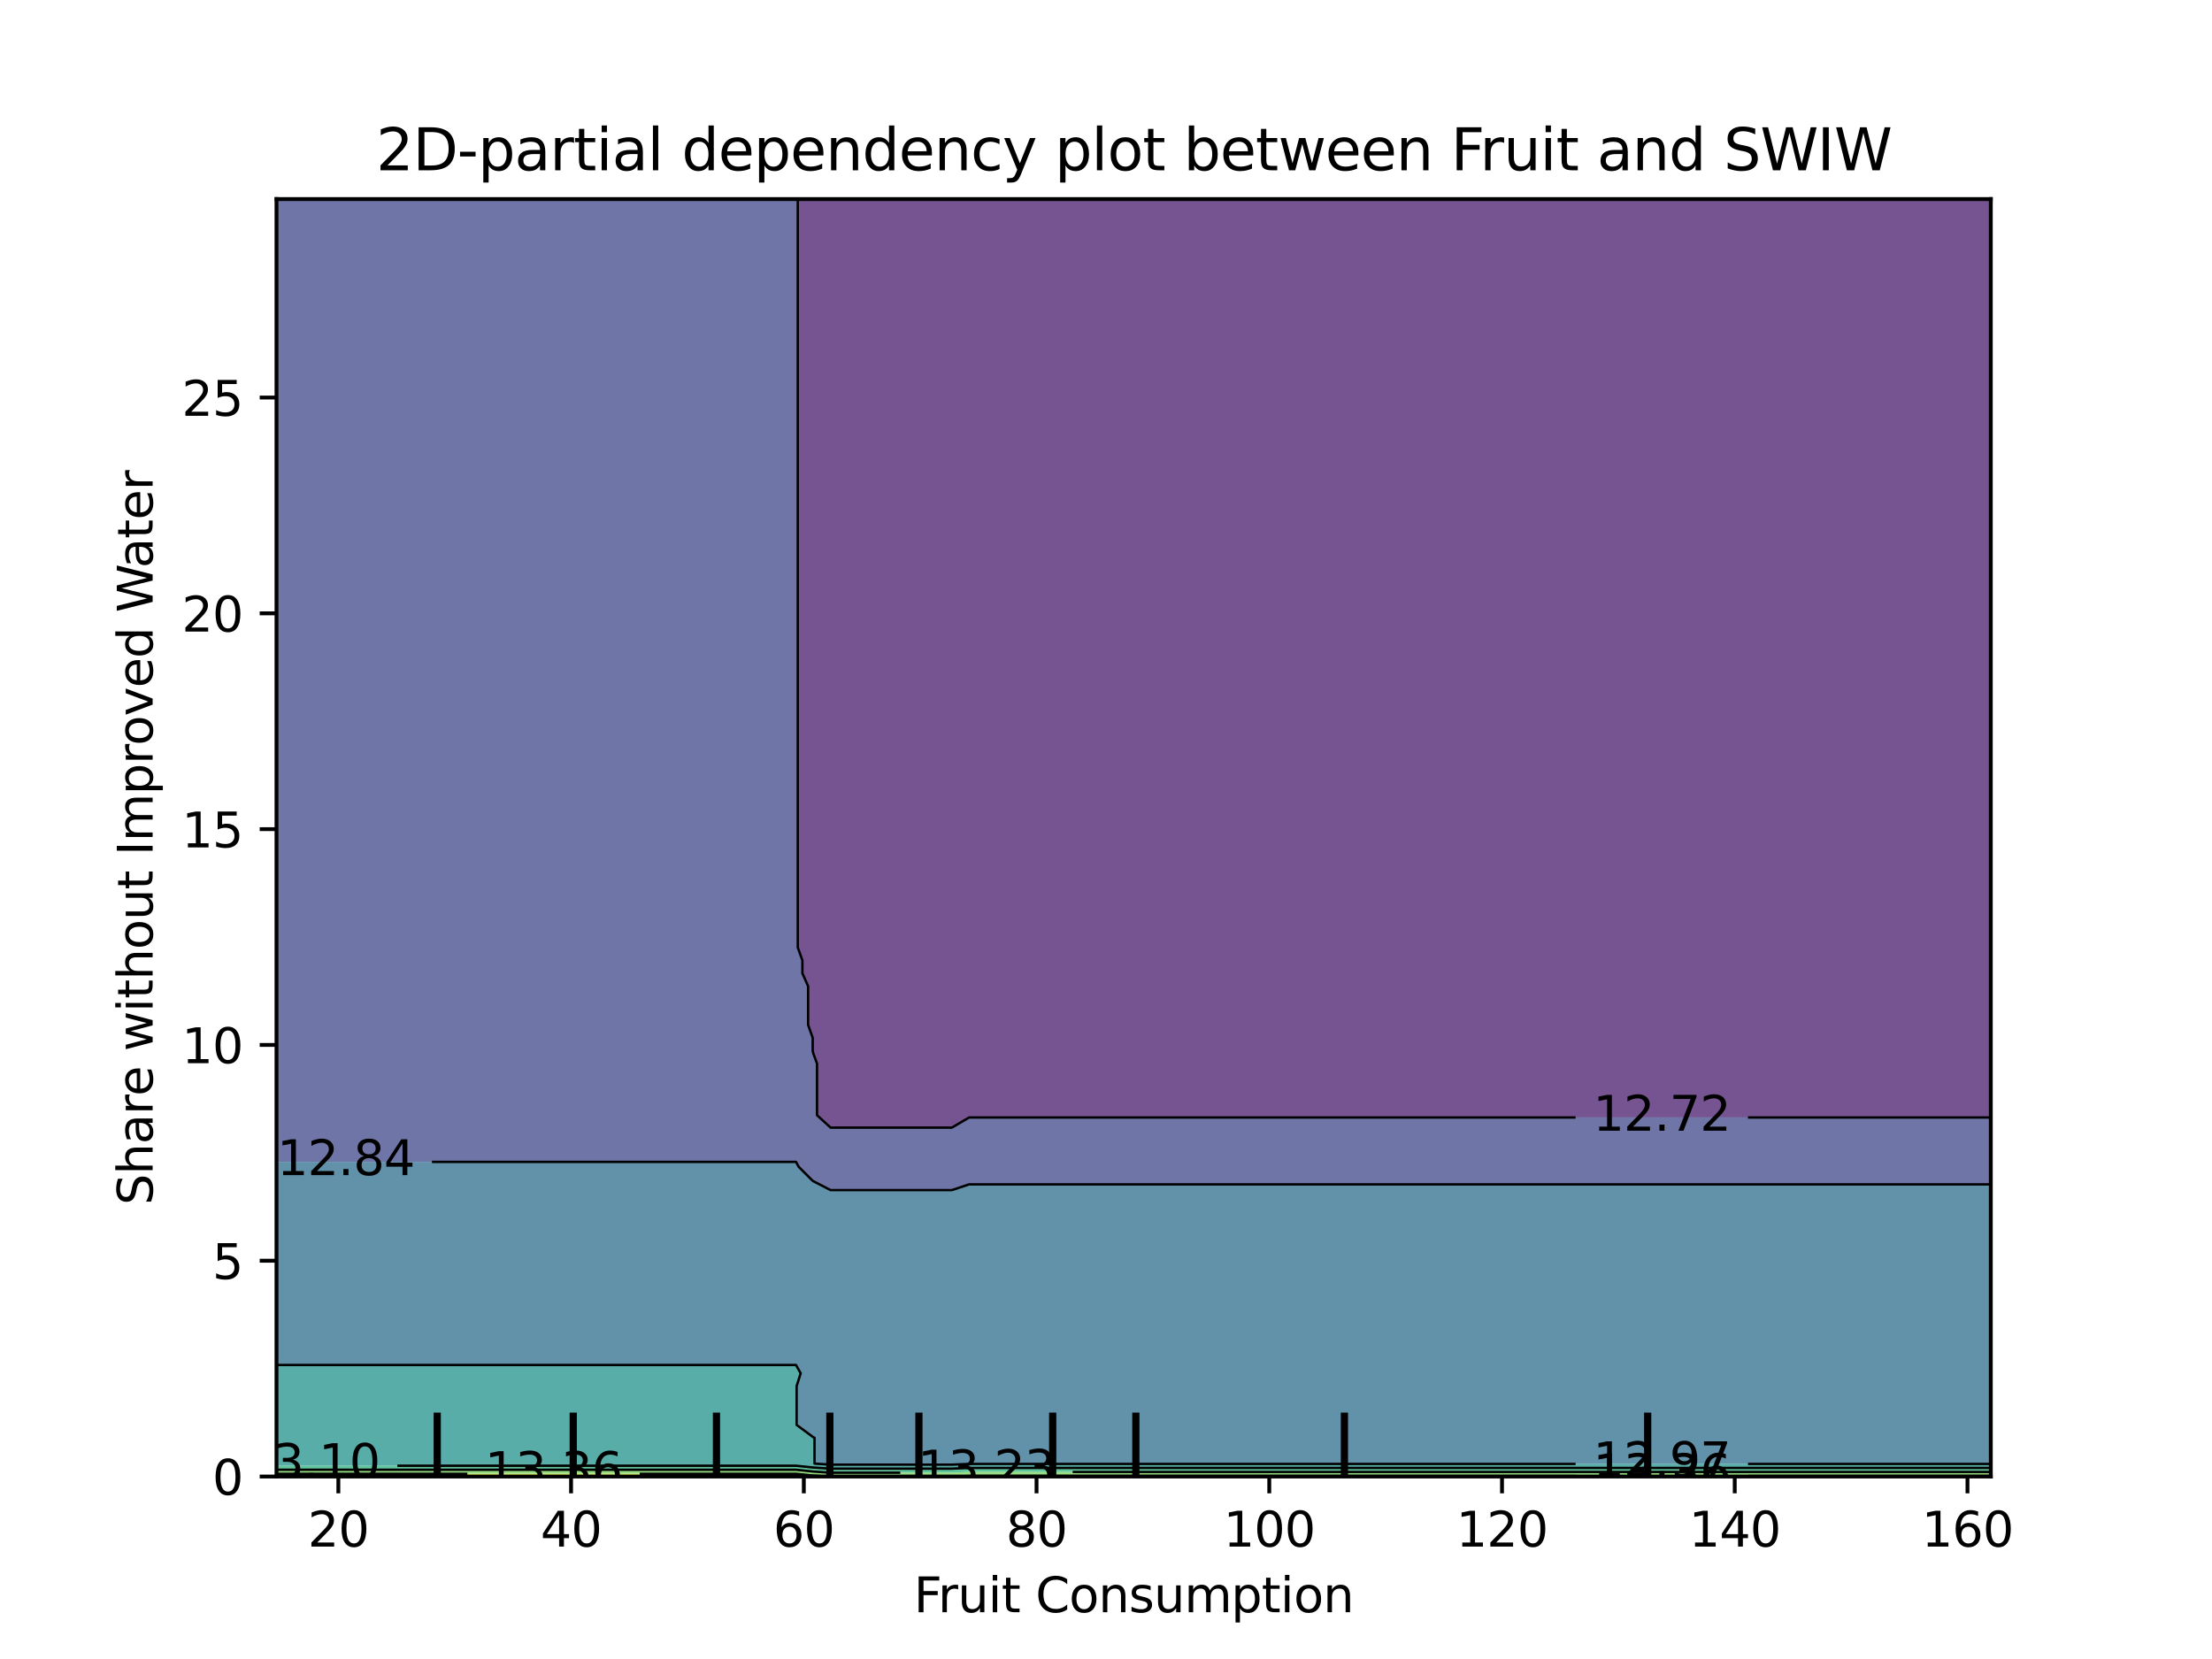 <?xml version="1.0" encoding="utf-8" standalone="no"?>
<!DOCTYPE svg PUBLIC "-//W3C//DTD SVG 1.1//EN"
  "http://www.w3.org/Graphics/SVG/1.1/DTD/svg11.dtd">
<svg xmlns:xlink="http://www.w3.org/1999/xlink" width="460.8pt" height="345.6pt" viewBox="0 0 460.8 345.6" xmlns="http://www.w3.org/2000/svg" version="1.1">
 <defs>
  <style type="text/css">*{stroke-linejoin: round; stroke-linecap: butt}</style>
 </defs>
 <g id="figure_1">
  <g id="patch_1">
   <path d="M 0 345.6 
L 460.8 345.6 
L 460.8 0 
L 0 0 
L 0 345.6 
z
" style="fill: none"/>
  </g>
  <g id="axes_1"/>
  <g id="axes_2">
   <g id="patch_2">
    <path d="M 57.6 307.584 
L 414.72 307.584 
L 414.72 41.472 
L 57.6 41.472 
L 57.6 307.584 
z
" style="fill: none"/>
   </g>
   <g id="PathCollection_1">
    <path d="M 173.033 234.905 
L 176.64 234.905 
L 180.247 234.905 
L 183.855 234.905 
L 187.462 234.905 
L 191.069 234.905 
L 194.676 234.905 
L 198.284 234.905 
L 201.891 232.788 
L 205.498 232.788 
L 209.105 232.788 
L 212.713 232.788 
L 216.32 232.788 
L 219.927 232.788 
L 223.535 232.788 
L 227.142 232.788 
L 230.749 232.788 
L 234.356 232.788 
L 237.964 232.788 
L 241.571 232.788 
L 245.178 232.788 
L 248.785 232.788 
L 252.393 232.788 
L 256 232.788 
L 259.607 232.788 
L 263.215 232.788 
L 266.822 232.788 
L 270.429 232.788 
L 274.036 232.788 
L 277.644 232.788 
L 281.251 232.788 
L 284.858 232.788 
L 288.465 232.788 
L 292.073 232.788 
L 295.68 232.788 
L 299.287 232.788 
L 302.895 232.788 
L 306.502 232.788 
L 310.109 232.788 
L 313.716 232.788 
L 317.324 232.788 
L 320.931 232.788 
L 324.538 232.788 
L 328.145 232.788 
L 331.753 232.788 
L 335.36 232.788 
L 338.967 232.788 
L 342.575 232.788 
L 346.182 232.788 
L 349.789 232.788 
L 353.396 232.788 
L 357.004 232.788 
L 360.611 232.788 
L 364.218 232.788 
L 367.825 232.788 
L 371.433 232.788 
L 375.04 232.788 
L 378.647 232.788 
L 382.255 232.788 
L 385.862 232.788 
L 389.469 232.788 
L 393.076 232.788 
L 396.684 232.788 
L 400.291 232.788 
L 403.898 232.788 
L 407.505 232.788 
L 411.113 232.788 
L 414.72 232.788 
L 414.72 232.32 
L 414.72 229.632 
L 414.72 226.944 
L 414.72 224.256 
L 414.72 221.568 
L 414.72 218.88 
L 414.72 216.192 
L 414.72 213.504 
L 414.72 210.816 
L 414.72 208.128 
L 414.72 205.44 
L 414.72 202.752 
L 414.72 200.064 
L 414.72 197.376 
L 414.72 194.688 
L 414.72 192 
L 414.72 189.312 
L 414.72 186.624 
L 414.72 183.936 
L 414.72 181.248 
L 414.72 178.56 
L 414.72 175.872 
L 414.72 173.184 
L 414.72 170.496 
L 414.72 167.808 
L 414.72 165.12 
L 414.72 162.432 
L 414.72 159.744 
L 414.72 157.056 
L 414.72 154.368 
L 414.72 151.68 
L 414.72 148.992 
L 414.72 146.304 
L 414.72 143.616 
L 414.72 140.928 
L 414.72 138.24 
L 414.72 135.552 
L 414.72 132.864 
L 414.72 130.176 
L 414.72 127.488 
L 414.72 124.8 
L 414.72 122.112 
L 414.72 119.424 
L 414.72 116.736 
L 414.72 114.048 
L 414.72 111.36 
L 414.72 108.672 
L 414.72 105.984 
L 414.72 103.296 
L 414.72 100.608 
L 414.72 97.92 
L 414.72 95.232 
L 414.72 92.544 
L 414.72 89.856 
L 414.72 87.168 
L 414.72 84.48 
L 414.72 81.792 
L 414.72 79.104 
L 414.72 76.416 
L 414.72 73.728 
L 414.72 71.04 
L 414.72 68.352 
L 414.72 65.664 
L 414.72 62.976 
L 414.72 60.288 
L 414.72 57.6 
L 414.72 54.912 
L 414.72 52.224 
L 414.72 49.536 
L 414.72 46.848 
L 414.72 44.16 
L 414.72 41.472 
L 411.113 41.472 
L 407.505 41.472 
L 403.898 41.472 
L 400.291 41.472 
L 396.684 41.472 
L 393.076 41.472 
L 389.469 41.472 
L 385.862 41.472 
L 382.255 41.472 
L 378.647 41.472 
L 375.04 41.472 
L 371.433 41.472 
L 367.825 41.472 
L 364.218 41.472 
L 360.611 41.472 
L 357.004 41.472 
L 353.396 41.472 
L 349.789 41.472 
L 346.182 41.472 
L 342.575 41.472 
L 338.967 41.472 
L 335.36 41.472 
L 331.753 41.472 
L 328.145 41.472 
L 324.538 41.472 
L 320.931 41.472 
L 317.324 41.472 
L 313.716 41.472 
L 310.109 41.472 
L 306.502 41.472 
L 302.895 41.472 
L 299.287 41.472 
L 295.68 41.472 
L 292.073 41.472 
L 288.465 41.472 
L 284.858 41.472 
L 281.251 41.472 
L 277.644 41.472 
L 274.036 41.472 
L 270.429 41.472 
L 266.822 41.472 
L 263.215 41.472 
L 259.607 41.472 
L 256 41.472 
L 252.393 41.472 
L 248.785 41.472 
L 245.178 41.472 
L 241.571 41.472 
L 237.964 41.472 
L 234.356 41.472 
L 230.749 41.472 
L 227.142 41.472 
L 223.535 41.472 
L 219.927 41.472 
L 216.32 41.472 
L 212.713 41.472 
L 209.105 41.472 
L 205.498 41.472 
L 201.891 41.472 
L 198.284 41.472 
L 194.676 41.472 
L 191.069 41.472 
L 187.462 41.472 
L 183.855 41.472 
L 180.247 41.472 
L 176.64 41.472 
L 173.033 41.472 
L 169.425 41.472 
L 166.194 41.472 
L 166.194 44.16 
L 166.194 46.848 
L 166.194 49.536 
L 166.194 52.224 
L 166.194 54.912 
L 166.194 57.6 
L 166.194 60.288 
L 166.194 62.976 
L 166.194 65.664 
L 166.194 68.352 
L 166.194 71.04 
L 166.194 73.728 
L 166.194 76.416 
L 166.194 79.104 
L 166.194 81.792 
L 166.194 84.48 
L 166.194 87.168 
L 166.194 89.856 
L 166.194 92.544 
L 166.194 95.232 
L 166.194 97.92 
L 166.194 100.608 
L 166.194 103.296 
L 166.194 105.984 
L 166.194 108.672 
L 166.194 111.36 
L 166.194 114.048 
L 166.194 116.736 
L 166.194 119.424 
L 166.194 122.112 
L 166.194 124.8 
L 166.194 127.488 
L 166.194 130.176 
L 166.194 132.864 
L 166.194 135.552 
L 166.194 138.24 
L 166.194 140.928 
L 166.194 143.616 
L 166.194 146.304 
L 166.194 148.992 
L 166.194 151.68 
L 166.194 154.368 
L 166.194 157.056 
L 166.194 159.744 
L 166.194 162.432 
L 166.194 165.12 
L 166.194 167.808 
L 166.194 170.496 
L 166.194 173.184 
L 166.194 175.872 
L 166.194 178.56 
L 166.194 181.248 
L 166.194 183.936 
L 166.194 186.624 
L 166.194 189.312 
L 166.194 192 
L 166.194 194.688 
L 166.194 197.376 
L 167.152 200.064 
L 167.152 202.752 
L 168.345 205.44 
L 168.345 208.128 
L 168.345 210.816 
L 168.345 213.504 
L 169.298 216.192 
L 169.298 218.88 
L 169.425 219.442 
L 170.203 221.568 
L 170.203 224.256 
L 170.203 226.944 
L 170.203 229.632 
L 170.203 232.32 
z
" clip-path="url(#pbe9f2689a4)" style="fill: #481b6d; fill-opacity: 0.75"/>
   </g>
   <g id="PathCollection_2">
    <path d="M 169.425 246.063 
L 173.033 247.923 
L 176.64 247.923 
L 180.247 247.923 
L 183.855 247.923 
L 187.462 247.923 
L 191.069 247.923 
L 194.676 247.923 
L 198.284 247.923 
L 201.891 246.728 
L 205.498 246.728 
L 209.105 246.728 
L 212.713 246.728 
L 216.32 246.728 
L 219.927 246.728 
L 223.535 246.728 
L 227.142 246.728 
L 230.749 246.728 
L 234.356 246.728 
L 237.964 246.728 
L 241.571 246.728 
L 245.178 246.728 
L 248.785 246.728 
L 252.393 246.728 
L 256 246.728 
L 259.607 246.728 
L 263.215 246.728 
L 266.822 246.728 
L 270.429 246.728 
L 274.036 246.728 
L 277.644 246.728 
L 281.251 246.728 
L 284.858 246.728 
L 288.465 246.728 
L 292.073 246.728 
L 295.68 246.728 
L 299.287 246.728 
L 302.895 246.728 
L 306.502 246.728 
L 310.109 246.728 
L 313.716 246.728 
L 317.324 246.728 
L 320.931 246.728 
L 324.538 246.728 
L 328.145 246.728 
L 331.753 246.728 
L 335.36 246.728 
L 338.967 246.728 
L 342.575 246.728 
L 346.182 246.728 
L 349.789 246.728 
L 353.396 246.728 
L 357.004 246.728 
L 360.611 246.728 
L 364.218 246.728 
L 367.825 246.728 
L 371.433 246.728 
L 375.04 246.728 
L 378.647 246.728 
L 382.255 246.728 
L 385.862 246.728 
L 389.469 246.728 
L 393.076 246.728 
L 396.684 246.728 
L 400.291 246.728 
L 403.898 246.728 
L 407.505 246.728 
L 411.113 246.728 
L 414.72 246.728 
L 414.72 245.76 
L 414.72 243.072 
L 414.72 240.384 
L 414.72 237.696 
L 414.72 235.008 
L 414.72 232.788 
L 411.113 232.788 
L 407.505 232.788 
L 403.898 232.788 
L 400.291 232.788 
L 396.684 232.788 
L 393.076 232.788 
L 389.469 232.788 
L 385.862 232.788 
L 382.255 232.788 
L 378.647 232.788 
L 375.04 232.788 
L 371.433 232.788 
L 367.825 232.788 
L 364.218 232.788 
L 360.611 232.788 
L 357.004 232.788 
L 353.396 232.788 
L 349.789 232.788 
L 346.182 232.788 
L 342.575 232.788 
L 338.967 232.788 
L 335.36 232.788 
L 331.753 232.788 
L 328.145 232.788 
L 324.538 232.788 
L 320.931 232.788 
L 317.324 232.788 
L 313.716 232.788 
L 310.109 232.788 
L 306.502 232.788 
L 302.895 232.788 
L 299.287 232.788 
L 295.68 232.788 
L 292.073 232.788 
L 288.465 232.788 
L 284.858 232.788 
L 281.251 232.788 
L 277.644 232.788 
L 274.036 232.788 
L 270.429 232.788 
L 266.822 232.788 
L 263.215 232.788 
L 259.607 232.788 
L 256 232.788 
L 252.393 232.788 
L 248.785 232.788 
L 245.178 232.788 
L 241.571 232.788 
L 237.964 232.788 
L 234.356 232.788 
L 230.749 232.788 
L 227.142 232.788 
L 223.535 232.788 
L 219.927 232.788 
L 216.32 232.788 
L 212.713 232.788 
L 209.105 232.788 
L 205.498 232.788 
L 201.891 232.788 
L 198.284 234.905 
L 194.676 234.905 
L 191.069 234.905 
L 187.462 234.905 
L 183.855 234.905 
L 180.247 234.905 
L 176.64 234.905 
L 173.033 234.905 
L 170.203 232.32 
L 170.203 229.632 
L 170.203 226.944 
L 170.203 224.256 
L 170.203 221.568 
L 169.425 219.442 
L 169.298 218.88 
L 169.298 216.192 
L 168.345 213.504 
L 168.345 210.816 
L 168.345 208.128 
L 168.345 205.44 
L 167.152 202.752 
L 167.152 200.064 
L 166.194 197.376 
L 166.194 194.688 
L 166.194 192 
L 166.194 189.312 
L 166.194 186.624 
L 166.194 183.936 
L 166.194 181.248 
L 166.194 178.56 
L 166.194 175.872 
L 166.194 173.184 
L 166.194 170.496 
L 166.194 167.808 
L 166.194 165.12 
L 166.194 162.432 
L 166.194 159.744 
L 166.194 157.056 
L 166.194 154.368 
L 166.194 151.68 
L 166.194 148.992 
L 166.194 146.304 
L 166.194 143.616 
L 166.194 140.928 
L 166.194 138.24 
L 166.194 135.552 
L 166.194 132.864 
L 166.194 130.176 
L 166.194 127.488 
L 166.194 124.8 
L 166.194 122.112 
L 166.194 119.424 
L 166.194 116.736 
L 166.194 114.048 
L 166.194 111.36 
L 166.194 108.672 
L 166.194 105.984 
L 166.194 103.296 
L 166.194 100.608 
L 166.194 97.92 
L 166.194 95.232 
L 166.194 92.544 
L 166.194 89.856 
L 166.194 87.168 
L 166.194 84.48 
L 166.194 81.792 
L 166.194 79.104 
L 166.194 76.416 
L 166.194 73.728 
L 166.194 71.04 
L 166.194 68.352 
L 166.194 65.664 
L 166.194 62.976 
L 166.194 60.288 
L 166.194 57.6 
L 166.194 54.912 
L 166.194 52.224 
L 166.194 49.536 
L 166.194 46.848 
L 166.194 44.16 
L 166.194 41.472 
L 165.818 41.472 
L 162.211 41.472 
L 158.604 41.472 
L 154.996 41.472 
L 151.389 41.472 
L 147.782 41.472 
L 144.175 41.472 
L 140.567 41.472 
L 136.96 41.472 
L 133.353 41.472 
L 129.745 41.472 
L 126.138 41.472 
L 122.531 41.472 
L 118.924 41.472 
L 115.316 41.472 
L 111.709 41.472 
L 108.102 41.472 
L 104.495 41.472 
L 100.887 41.472 
L 97.28 41.472 
L 93.673 41.472 
L 90.065 41.472 
L 86.458 41.472 
L 82.851 41.472 
L 79.244 41.472 
L 75.636 41.472 
L 72.029 41.472 
L 68.422 41.472 
L 64.815 41.472 
L 61.207 41.472 
L 57.6 41.472 
L 57.6 44.16 
L 57.6 46.848 
L 57.6 49.536 
L 57.6 52.224 
L 57.6 54.912 
L 57.6 57.6 
L 57.6 60.288 
L 57.6 62.976 
L 57.6 65.664 
L 57.6 68.352 
L 57.6 71.04 
L 57.6 73.728 
L 57.6 76.416 
L 57.6 79.104 
L 57.6 81.792 
L 57.6 84.48 
L 57.6 87.168 
L 57.6 89.856 
L 57.6 92.544 
L 57.6 95.232 
L 57.6 97.92 
L 57.6 100.608 
L 57.6 103.296 
L 57.6 105.984 
L 57.6 108.672 
L 57.6 111.36 
L 57.6 114.048 
L 57.6 116.736 
L 57.6 119.424 
L 57.6 122.112 
L 57.6 124.8 
L 57.6 127.488 
L 57.6 130.176 
L 57.6 132.864 
L 57.6 135.552 
L 57.6 138.24 
L 57.6 140.928 
L 57.6 143.616 
L 57.6 146.304 
L 57.6 148.992 
L 57.6 151.68 
L 57.6 154.368 
L 57.6 157.056 
L 57.6 159.744 
L 57.6 162.432 
L 57.6 165.12 
L 57.6 167.808 
L 57.6 170.496 
L 57.6 173.184 
L 57.6 175.872 
L 57.6 178.56 
L 57.6 181.248 
L 57.6 183.936 
L 57.6 186.624 
L 57.6 189.312 
L 57.6 192 
L 57.6 194.688 
L 57.6 197.376 
L 57.6 200.064 
L 57.6 202.752 
L 57.6 205.44 
L 57.6 208.128 
L 57.6 210.816 
L 57.6 213.504 
L 57.6 216.192 
L 57.6 218.88 
L 57.6 221.568 
L 57.6 224.256 
L 57.6 226.944 
L 57.6 229.632 
L 57.6 232.32 
L 57.6 235.008 
L 57.6 237.696 
L 57.6 240.384 
L 57.6 242.04 
L 61.207 242.04 
L 64.815 242.04 
L 68.422 242.04 
L 72.029 242.04 
L 75.636 242.04 
L 79.244 242.04 
L 82.851 242.04 
L 86.458 242.04 
L 90.065 242.04 
L 93.673 242.04 
L 97.28 242.04 
L 100.887 242.04 
L 104.495 242.04 
L 108.102 242.04 
L 111.709 242.04 
L 115.316 242.04 
L 118.924 242.04 
L 122.531 242.04 
L 126.138 242.04 
L 129.745 242.04 
L 133.353 242.04 
L 136.96 242.04 
L 140.567 242.04 
L 144.175 242.04 
L 147.782 242.04 
L 151.389 242.04 
L 154.996 242.04 
L 158.604 242.04 
L 162.211 242.04 
L 165.818 242.04 
L 166.381 243.072 
L 169.06 245.76 
z
" clip-path="url(#pbe9f2689a4)" style="fill: #3f4788; fill-opacity: 0.75"/>
   </g>
   <g id="PathCollection_3">
    <path d="M 173.033 305.113 
L 176.64 305.113 
L 180.247 305.113 
L 183.855 305.113 
L 187.462 305.113 
L 191.069 305.113 
L 194.676 305.113 
L 198.284 305.113 
L 201.891 304.963 
L 205.498 304.963 
L 209.105 304.963 
L 212.713 304.963 
L 216.32 304.963 
L 219.927 304.963 
L 223.535 304.963 
L 227.142 304.963 
L 230.749 304.963 
L 234.356 304.963 
L 237.964 304.963 
L 241.571 304.963 
L 245.178 304.963 
L 248.785 304.963 
L 252.393 304.963 
L 256 304.963 
L 259.607 304.963 
L 263.215 304.963 
L 266.822 304.963 
L 270.429 304.963 
L 274.036 304.963 
L 277.644 304.963 
L 281.251 304.963 
L 284.858 304.963 
L 288.465 304.963 
L 292.073 304.963 
L 295.68 304.963 
L 299.287 304.963 
L 302.895 304.963 
L 306.502 304.963 
L 310.109 304.963 
L 313.716 304.963 
L 317.324 304.963 
L 320.931 304.963 
L 324.538 304.963 
L 328.145 304.963 
L 331.753 304.963 
L 335.36 304.963 
L 338.967 304.963 
L 342.575 304.963 
L 346.182 304.963 
L 349.789 304.963 
L 353.396 304.963 
L 357.004 304.963 
L 360.611 304.963 
L 364.218 304.963 
L 367.825 304.963 
L 371.433 304.963 
L 375.04 304.963 
L 378.647 304.963 
L 382.255 304.963 
L 385.862 304.963 
L 389.469 304.963 
L 393.076 304.963 
L 396.684 304.963 
L 400.291 304.963 
L 403.898 304.963 
L 407.505 304.963 
L 411.113 304.963 
L 414.72 304.963 
L 414.72 304.896 
L 414.72 302.208 
L 414.72 299.52 
L 414.72 296.832 
L 414.72 294.144 
L 414.72 291.456 
L 414.72 288.768 
L 414.72 286.08 
L 414.72 283.392 
L 414.72 280.704 
L 414.72 278.016 
L 414.72 275.328 
L 414.72 272.64 
L 414.72 269.952 
L 414.72 267.264 
L 414.72 264.576 
L 414.72 261.888 
L 414.72 259.2 
L 414.72 256.512 
L 414.72 253.824 
L 414.72 251.136 
L 414.72 248.448 
L 414.72 246.728 
L 411.113 246.728 
L 407.505 246.728 
L 403.898 246.728 
L 400.291 246.728 
L 396.684 246.728 
L 393.076 246.728 
L 389.469 246.728 
L 385.862 246.728 
L 382.255 246.728 
L 378.647 246.728 
L 375.04 246.728 
L 371.433 246.728 
L 367.825 246.728 
L 364.218 246.728 
L 360.611 246.728 
L 357.004 246.728 
L 353.396 246.728 
L 349.789 246.728 
L 346.182 246.728 
L 342.575 246.728 
L 338.967 246.728 
L 335.36 246.728 
L 331.753 246.728 
L 328.145 246.728 
L 324.538 246.728 
L 320.931 246.728 
L 317.324 246.728 
L 313.716 246.728 
L 310.109 246.728 
L 306.502 246.728 
L 302.895 246.728 
L 299.287 246.728 
L 295.68 246.728 
L 292.073 246.728 
L 288.465 246.728 
L 284.858 246.728 
L 281.251 246.728 
L 277.644 246.728 
L 274.036 246.728 
L 270.429 246.728 
L 266.822 246.728 
L 263.215 246.728 
L 259.607 246.728 
L 256 246.728 
L 252.393 246.728 
L 248.785 246.728 
L 245.178 246.728 
L 241.571 246.728 
L 237.964 246.728 
L 234.356 246.728 
L 230.749 246.728 
L 227.142 246.728 
L 223.535 246.728 
L 219.927 246.728 
L 216.32 246.728 
L 212.713 246.728 
L 209.105 246.728 
L 205.498 246.728 
L 201.891 246.728 
L 198.284 247.923 
L 194.676 247.923 
L 191.069 247.923 
L 187.462 247.923 
L 183.855 247.923 
L 180.247 247.923 
L 176.64 247.923 
L 173.033 247.923 
L 169.425 246.063 
L 169.06 245.76 
L 166.381 243.072 
L 165.818 242.04 
L 162.211 242.04 
L 158.604 242.04 
L 154.996 242.04 
L 151.389 242.04 
L 147.782 242.04 
L 144.175 242.04 
L 140.567 242.04 
L 136.96 242.04 
L 133.353 242.04 
L 129.745 242.04 
L 126.138 242.04 
L 122.531 242.04 
L 118.924 242.04 
L 115.316 242.04 
L 111.709 242.04 
L 108.102 242.04 
L 104.495 242.04 
L 100.887 242.04 
L 97.28 242.04 
L 93.673 242.04 
L 90.065 242.04 
L 86.458 242.04 
L 82.851 242.04 
L 79.244 242.04 
L 75.636 242.04 
L 72.029 242.04 
L 68.422 242.04 
L 64.815 242.04 
L 61.207 242.04 
L 57.6 242.04 
L 57.6 243.072 
L 57.6 245.76 
L 57.6 248.448 
L 57.6 251.136 
L 57.6 253.824 
L 57.6 256.512 
L 57.6 259.2 
L 57.6 261.888 
L 57.6 264.576 
L 57.6 267.264 
L 57.6 269.952 
L 57.6 272.64 
L 57.6 275.328 
L 57.6 278.016 
L 57.6 280.704 
L 57.6 283.392 
L 57.6 284.351 
L 61.207 284.351 
L 64.815 284.351 
L 68.422 284.351 
L 72.029 284.351 
L 75.636 284.351 
L 79.244 284.351 
L 82.851 284.351 
L 86.458 284.351 
L 90.065 284.351 
L 93.673 284.351 
L 97.28 284.351 
L 100.887 284.351 
L 104.495 284.351 
L 108.102 284.351 
L 111.709 284.351 
L 115.316 284.351 
L 118.924 284.351 
L 122.531 284.351 
L 126.138 284.351 
L 129.745 284.351 
L 133.353 284.351 
L 136.96 284.351 
L 140.567 284.351 
L 144.175 284.351 
L 147.782 284.351 
L 151.389 284.351 
L 154.996 284.351 
L 158.604 284.351 
L 162.211 284.351 
L 165.818 284.351 
L 166.796 286.08 
L 165.948 288.768 
L 165.948 291.456 
L 165.948 294.144 
L 165.948 296.832 
L 169.425 299.404 
L 169.677 299.52 
L 169.677 302.208 
L 169.677 304.896 
z
" clip-path="url(#pbe9f2689a4)" style="fill: #2e6e8e; fill-opacity: 0.75"/>
   </g>
   <g id="PathCollection_4">
    <path d="M 61.207 305.34 
L 64.815 305.34 
L 68.422 305.34 
L 72.029 305.34 
L 75.636 305.34 
L 79.244 305.34 
L 82.851 305.34 
L 86.458 305.34 
L 90.065 305.34 
L 93.673 305.34 
L 97.28 305.34 
L 100.887 305.34 
L 104.495 305.34 
L 108.102 305.34 
L 111.709 305.34 
L 115.316 305.34 
L 118.924 305.34 
L 122.531 305.34 
L 126.138 305.34 
L 129.745 305.34 
L 133.353 305.34 
L 136.96 305.34 
L 140.567 305.34 
L 144.175 305.34 
L 147.782 305.34 
L 151.389 305.34 
L 154.996 305.34 
L 158.604 305.34 
L 162.211 305.34 
L 165.818 305.34 
L 169.425 305.716 
L 173.033 305.95 
L 176.64 305.95 
L 180.247 305.95 
L 183.855 305.95 
L 187.462 305.95 
L 191.069 305.95 
L 194.676 305.95 
L 198.284 305.95 
L 201.891 305.8 
L 205.498 305.8 
L 209.105 305.8 
L 212.713 305.8 
L 216.32 305.8 
L 219.927 305.8 
L 223.535 305.8 
L 227.142 305.8 
L 230.749 305.8 
L 234.356 305.8 
L 237.964 305.8 
L 241.571 305.8 
L 245.178 305.8 
L 248.785 305.8 
L 252.393 305.8 
L 256 305.8 
L 259.607 305.8 
L 263.215 305.8 
L 266.822 305.8 
L 270.429 305.8 
L 274.036 305.8 
L 277.644 305.8 
L 281.251 305.8 
L 284.858 305.8 
L 288.465 305.8 
L 292.073 305.8 
L 295.68 305.8 
L 299.287 305.8 
L 302.895 305.8 
L 306.502 305.8 
L 310.109 305.8 
L 313.716 305.8 
L 317.324 305.8 
L 320.931 305.8 
L 324.538 305.8 
L 328.145 305.8 
L 331.753 305.8 
L 335.36 305.8 
L 338.967 305.8 
L 342.575 305.8 
L 346.182 305.8 
L 349.789 305.8 
L 353.396 305.8 
L 357.004 305.8 
L 360.611 305.8 
L 364.218 305.8 
L 367.825 305.8 
L 371.433 305.8 
L 375.04 305.8 
L 378.647 305.8 
L 382.255 305.8 
L 385.862 305.8 
L 389.469 305.8 
L 393.076 305.8 
L 396.684 305.8 
L 400.291 305.8 
L 403.898 305.8 
L 407.505 305.8 
L 411.113 305.8 
L 414.72 305.8 
L 414.72 304.963 
L 411.113 304.963 
L 407.505 304.963 
L 403.898 304.963 
L 400.291 304.963 
L 396.684 304.963 
L 393.076 304.963 
L 389.469 304.963 
L 385.862 304.963 
L 382.255 304.963 
L 378.647 304.963 
L 375.04 304.963 
L 371.433 304.963 
L 367.825 304.963 
L 364.218 304.963 
L 360.611 304.963 
L 357.004 304.963 
L 353.396 304.963 
L 349.789 304.963 
L 346.182 304.963 
L 342.575 304.963 
L 338.967 304.963 
L 335.36 304.963 
L 331.753 304.963 
L 328.145 304.963 
L 324.538 304.963 
L 320.931 304.963 
L 317.324 304.963 
L 313.716 304.963 
L 310.109 304.963 
L 306.502 304.963 
L 302.895 304.963 
L 299.287 304.963 
L 295.68 304.963 
L 292.073 304.963 
L 288.465 304.963 
L 284.858 304.963 
L 281.251 304.963 
L 277.644 304.963 
L 274.036 304.963 
L 270.429 304.963 
L 266.822 304.963 
L 263.215 304.963 
L 259.607 304.963 
L 256 304.963 
L 252.393 304.963 
L 248.785 304.963 
L 245.178 304.963 
L 241.571 304.963 
L 237.964 304.963 
L 234.356 304.963 
L 230.749 304.963 
L 227.142 304.963 
L 223.535 304.963 
L 219.927 304.963 
L 216.32 304.963 
L 212.713 304.963 
L 209.105 304.963 
L 205.498 304.963 
L 201.891 304.963 
L 198.284 305.113 
L 194.676 305.113 
L 191.069 305.113 
L 187.462 305.113 
L 183.855 305.113 
L 180.247 305.113 
L 176.64 305.113 
L 173.033 305.113 
L 169.677 304.896 
L 169.677 302.208 
L 169.677 299.52 
L 169.425 299.404 
L 165.948 296.832 
L 165.948 294.144 
L 165.948 291.456 
L 165.948 288.768 
L 166.796 286.08 
L 165.818 284.351 
L 162.211 284.351 
L 158.604 284.351 
L 154.996 284.351 
L 151.389 284.351 
L 147.782 284.351 
L 144.175 284.351 
L 140.567 284.351 
L 136.96 284.351 
L 133.353 284.351 
L 129.745 284.351 
L 126.138 284.351 
L 122.531 284.351 
L 118.924 284.351 
L 115.316 284.351 
L 111.709 284.351 
L 108.102 284.351 
L 104.495 284.351 
L 100.887 284.351 
L 97.28 284.351 
L 93.673 284.351 
L 90.065 284.351 
L 86.458 284.351 
L 82.851 284.351 
L 79.244 284.351 
L 75.636 284.351 
L 72.029 284.351 
L 68.422 284.351 
L 64.815 284.351 
L 61.207 284.351 
L 57.6 284.351 
L 57.6 286.08 
L 57.6 288.768 
L 57.6 291.456 
L 57.6 294.144 
L 57.6 296.832 
L 57.6 299.52 
L 57.6 302.208 
L 57.6 304.896 
L 57.6 305.34 
z
" clip-path="url(#pbe9f2689a4)" style="fill: #21918c; fill-opacity: 0.75"/>
   </g>
   <g id="PathCollection_5">
    <path d="M 61.207 306.177 
L 64.815 306.177 
L 68.422 306.177 
L 72.029 306.177 
L 75.636 306.177 
L 79.244 306.177 
L 82.851 306.177 
L 86.458 306.177 
L 90.065 306.177 
L 93.673 306.177 
L 97.28 306.177 
L 100.887 306.177 
L 104.495 306.177 
L 108.102 306.177 
L 111.709 306.177 
L 115.316 306.177 
L 118.924 306.177 
L 122.531 306.177 
L 126.138 306.177 
L 129.745 306.177 
L 133.353 306.177 
L 136.96 306.177 
L 140.567 306.177 
L 144.175 306.177 
L 147.782 306.177 
L 151.389 306.177 
L 154.996 306.177 
L 158.604 306.177 
L 162.211 306.177 
L 165.818 306.177 
L 169.425 306.553 
L 173.033 306.787 
L 176.64 306.787 
L 180.247 306.787 
L 183.855 306.787 
L 187.462 306.787 
L 191.069 306.787 
L 194.676 306.787 
L 198.284 306.787 
L 201.891 306.636 
L 205.498 306.636 
L 209.105 306.636 
L 212.713 306.636 
L 216.32 306.636 
L 219.927 306.636 
L 223.535 306.636 
L 227.142 306.636 
L 230.749 306.636 
L 234.356 306.636 
L 237.964 306.636 
L 241.571 306.636 
L 245.178 306.636 
L 248.785 306.636 
L 252.393 306.636 
L 256 306.636 
L 259.607 306.636 
L 263.215 306.636 
L 266.822 306.636 
L 270.429 306.636 
L 274.036 306.636 
L 277.644 306.636 
L 281.251 306.636 
L 284.858 306.636 
L 288.465 306.636 
L 292.073 306.636 
L 295.68 306.636 
L 299.287 306.636 
L 302.895 306.636 
L 306.502 306.636 
L 310.109 306.636 
L 313.716 306.636 
L 317.324 306.636 
L 320.931 306.636 
L 324.538 306.636 
L 328.145 306.636 
L 331.753 306.636 
L 335.36 306.636 
L 338.967 306.636 
L 342.575 306.636 
L 346.182 306.636 
L 349.789 306.636 
L 353.396 306.636 
L 357.004 306.636 
L 360.611 306.636 
L 364.218 306.636 
L 367.825 306.636 
L 371.433 306.636 
L 375.04 306.636 
L 378.647 306.636 
L 382.255 306.636 
L 385.862 306.636 
L 389.469 306.636 
L 393.076 306.636 
L 396.684 306.636 
L 400.291 306.636 
L 403.898 306.636 
L 407.505 306.636 
L 411.113 306.636 
L 414.72 306.636 
L 414.72 305.8 
L 411.113 305.8 
L 407.505 305.8 
L 403.898 305.8 
L 400.291 305.8 
L 396.684 305.8 
L 393.076 305.8 
L 389.469 305.8 
L 385.862 305.8 
L 382.255 305.8 
L 378.647 305.8 
L 375.04 305.8 
L 371.433 305.8 
L 367.825 305.8 
L 364.218 305.8 
L 360.611 305.8 
L 357.004 305.8 
L 353.396 305.8 
L 349.789 305.8 
L 346.182 305.8 
L 342.575 305.8 
L 338.967 305.8 
L 335.36 305.8 
L 331.753 305.8 
L 328.145 305.8 
L 324.538 305.8 
L 320.931 305.8 
L 317.324 305.8 
L 313.716 305.8 
L 310.109 305.8 
L 306.502 305.8 
L 302.895 305.8 
L 299.287 305.8 
L 295.68 305.8 
L 292.073 305.8 
L 288.465 305.8 
L 284.858 305.8 
L 281.251 305.8 
L 277.644 305.8 
L 274.036 305.8 
L 270.429 305.8 
L 266.822 305.8 
L 263.215 305.8 
L 259.607 305.8 
L 256 305.8 
L 252.393 305.8 
L 248.785 305.8 
L 245.178 305.8 
L 241.571 305.8 
L 237.964 305.8 
L 234.356 305.8 
L 230.749 305.8 
L 227.142 305.8 
L 223.535 305.8 
L 219.927 305.8 
L 216.32 305.8 
L 212.713 305.8 
L 209.105 305.8 
L 205.498 305.8 
L 201.891 305.8 
L 198.284 305.95 
L 194.676 305.95 
L 191.069 305.95 
L 187.462 305.95 
L 183.855 305.95 
L 180.247 305.95 
L 176.64 305.95 
L 173.033 305.95 
L 169.425 305.716 
L 165.818 305.34 
L 162.211 305.34 
L 158.604 305.34 
L 154.996 305.34 
L 151.389 305.34 
L 147.782 305.34 
L 144.175 305.34 
L 140.567 305.34 
L 136.96 305.34 
L 133.353 305.34 
L 129.745 305.34 
L 126.138 305.34 
L 122.531 305.34 
L 118.924 305.34 
L 115.316 305.34 
L 111.709 305.34 
L 108.102 305.34 
L 104.495 305.34 
L 100.887 305.34 
L 97.28 305.34 
L 93.673 305.34 
L 90.065 305.34 
L 86.458 305.34 
L 82.851 305.34 
L 79.244 305.34 
L 75.636 305.34 
L 72.029 305.34 
L 68.422 305.34 
L 64.815 305.34 
L 61.207 305.34 
L 57.6 305.34 
L 57.6 306.177 
z
" clip-path="url(#pbe9f2689a4)" style="fill: #2db27d; fill-opacity: 0.75"/>
   </g>
   <g id="PathCollection_6">
    <path d="M 61.207 307.014 
L 64.815 307.014 
L 68.422 307.014 
L 72.029 307.014 
L 75.636 307.014 
L 79.244 307.014 
L 82.851 307.014 
L 86.458 307.014 
L 90.065 307.014 
L 93.673 307.014 
L 97.28 307.014 
L 100.887 307.014 
L 104.495 307.014 
L 108.102 307.014 
L 111.709 307.014 
L 115.316 307.014 
L 118.924 307.014 
L 122.531 307.014 
L 126.138 307.014 
L 129.745 307.014 
L 133.353 307.014 
L 136.96 307.014 
L 140.567 307.014 
L 144.175 307.014 
L 147.782 307.014 
L 151.389 307.014 
L 154.996 307.014 
L 158.604 307.014 
L 162.211 307.014 
L 165.818 307.014 
L 169.425 307.389 
L 172.429 307.584 
L 173.033 307.584 
L 176.64 307.584 
L 180.247 307.584 
L 183.855 307.584 
L 187.462 307.584 
L 191.069 307.584 
L 194.676 307.584 
L 198.284 307.584 
L 199.224 307.584 
L 201.891 307.473 
L 205.498 307.473 
L 209.105 307.473 
L 212.713 307.473 
L 216.32 307.473 
L 219.927 307.473 
L 223.535 307.473 
L 227.142 307.473 
L 230.749 307.473 
L 234.356 307.473 
L 237.964 307.473 
L 241.571 307.473 
L 245.178 307.473 
L 248.785 307.473 
L 252.393 307.473 
L 256 307.473 
L 259.607 307.473 
L 263.215 307.473 
L 266.822 307.473 
L 270.429 307.473 
L 274.036 307.473 
L 277.644 307.473 
L 281.251 307.473 
L 284.858 307.473 
L 288.465 307.473 
L 292.073 307.473 
L 295.68 307.473 
L 299.287 307.473 
L 302.895 307.473 
L 306.502 307.473 
L 310.109 307.473 
L 313.716 307.473 
L 317.324 307.473 
L 320.931 307.473 
L 324.538 307.473 
L 328.145 307.473 
L 331.753 307.473 
L 335.36 307.473 
L 338.967 307.473 
L 342.575 307.473 
L 346.182 307.473 
L 349.789 307.473 
L 353.396 307.473 
L 357.004 307.473 
L 360.611 307.473 
L 364.218 307.473 
L 367.825 307.473 
L 371.433 307.473 
L 375.04 307.473 
L 378.647 307.473 
L 382.255 307.473 
L 385.862 307.473 
L 389.469 307.473 
L 393.076 307.473 
L 396.684 307.473 
L 400.291 307.473 
L 403.898 307.473 
L 407.505 307.473 
L 411.113 307.473 
L 414.72 307.473 
L 414.72 306.636 
L 411.113 306.636 
L 407.505 306.636 
L 403.898 306.636 
L 400.291 306.636 
L 396.684 306.636 
L 393.076 306.636 
L 389.469 306.636 
L 385.862 306.636 
L 382.255 306.636 
L 378.647 306.636 
L 375.04 306.636 
L 371.433 306.636 
L 367.825 306.636 
L 364.218 306.636 
L 360.611 306.636 
L 357.004 306.636 
L 353.396 306.636 
L 349.789 306.636 
L 346.182 306.636 
L 342.575 306.636 
L 338.967 306.636 
L 335.36 306.636 
L 331.753 306.636 
L 328.145 306.636 
L 324.538 306.636 
L 320.931 306.636 
L 317.324 306.636 
L 313.716 306.636 
L 310.109 306.636 
L 306.502 306.636 
L 302.895 306.636 
L 299.287 306.636 
L 295.68 306.636 
L 292.073 306.636 
L 288.465 306.636 
L 284.858 306.636 
L 281.251 306.636 
L 277.644 306.636 
L 274.036 306.636 
L 270.429 306.636 
L 266.822 306.636 
L 263.215 306.636 
L 259.607 306.636 
L 256 306.636 
L 252.393 306.636 
L 248.785 306.636 
L 245.178 306.636 
L 241.571 306.636 
L 237.964 306.636 
L 234.356 306.636 
L 230.749 306.636 
L 227.142 306.636 
L 223.535 306.636 
L 219.927 306.636 
L 216.32 306.636 
L 212.713 306.636 
L 209.105 306.636 
L 205.498 306.636 
L 201.891 306.636 
L 198.284 306.787 
L 194.676 306.787 
L 191.069 306.787 
L 187.462 306.787 
L 183.855 306.787 
L 180.247 306.787 
L 176.64 306.787 
L 173.033 306.787 
L 169.425 306.553 
L 165.818 306.177 
L 162.211 306.177 
L 158.604 306.177 
L 154.996 306.177 
L 151.389 306.177 
L 147.782 306.177 
L 144.175 306.177 
L 140.567 306.177 
L 136.96 306.177 
L 133.353 306.177 
L 129.745 306.177 
L 126.138 306.177 
L 122.531 306.177 
L 118.924 306.177 
L 115.316 306.177 
L 111.709 306.177 
L 108.102 306.177 
L 104.495 306.177 
L 100.887 306.177 
L 97.28 306.177 
L 93.673 306.177 
L 90.065 306.177 
L 86.458 306.177 
L 82.851 306.177 
L 79.244 306.177 
L 75.636 306.177 
L 72.029 306.177 
L 68.422 306.177 
L 64.815 306.177 
L 61.207 306.177 
L 57.6 306.177 
L 57.6 307.014 
z
" clip-path="url(#pbe9f2689a4)" style="fill: #73d056; fill-opacity: 0.75"/>
   </g>
   <g id="PathCollection_7">
    <path d="M 61.207 307.584 
L 64.815 307.584 
L 68.422 307.584 
L 72.029 307.584 
L 75.636 307.584 
L 79.244 307.584 
L 82.851 307.584 
L 86.458 307.584 
L 90.065 307.584 
L 93.673 307.584 
L 97.28 307.584 
L 100.887 307.584 
L 104.495 307.584 
L 108.102 307.584 
L 111.709 307.584 
L 115.316 307.584 
L 118.924 307.584 
L 122.531 307.584 
L 126.138 307.584 
L 129.745 307.584 
L 133.353 307.584 
L 136.96 307.584 
L 140.567 307.584 
L 144.175 307.584 
L 147.782 307.584 
L 151.389 307.584 
L 154.996 307.584 
L 158.604 307.584 
L 162.211 307.584 
L 165.818 307.584 
L 169.425 307.584 
L 172.429 307.584 
L 169.425 307.389 
L 165.818 307.014 
L 162.211 307.014 
L 158.604 307.014 
L 154.996 307.014 
L 151.389 307.014 
L 147.782 307.014 
L 144.175 307.014 
L 140.567 307.014 
L 136.96 307.014 
L 133.353 307.014 
L 129.745 307.014 
L 126.138 307.014 
L 122.531 307.014 
L 118.924 307.014 
L 115.316 307.014 
L 111.709 307.014 
L 108.102 307.014 
L 104.495 307.014 
L 100.887 307.014 
L 97.28 307.014 
L 93.673 307.014 
L 90.065 307.014 
L 86.458 307.014 
L 82.851 307.014 
L 79.244 307.014 
L 75.636 307.014 
L 72.029 307.014 
L 68.422 307.014 
L 64.815 307.014 
L 61.207 307.014 
L 57.6 307.014 
L 57.6 307.584 
z
" clip-path="url(#pbe9f2689a4)" style="fill: #d0e11c; fill-opacity: 0.75"/>
    <path d="M 201.891 307.584 
L 205.498 307.584 
L 209.105 307.584 
L 212.713 307.584 
L 216.32 307.584 
L 219.927 307.584 
L 223.535 307.584 
L 227.142 307.584 
L 230.749 307.584 
L 234.356 307.584 
L 237.964 307.584 
L 241.571 307.584 
L 245.178 307.584 
L 248.785 307.584 
L 252.393 307.584 
L 256 307.584 
L 259.607 307.584 
L 263.215 307.584 
L 266.822 307.584 
L 270.429 307.584 
L 274.036 307.584 
L 277.644 307.584 
L 281.251 307.584 
L 284.858 307.584 
L 288.465 307.584 
L 292.073 307.584 
L 295.68 307.584 
L 299.287 307.584 
L 302.895 307.584 
L 306.502 307.584 
L 310.109 307.584 
L 313.716 307.584 
L 317.324 307.584 
L 320.931 307.584 
L 324.538 307.584 
L 328.145 307.584 
L 331.753 307.584 
L 335.36 307.584 
L 338.967 307.584 
L 342.575 307.584 
L 346.182 307.584 
L 349.789 307.584 
L 353.396 307.584 
L 357.004 307.584 
L 360.611 307.584 
L 364.218 307.584 
L 367.825 307.584 
L 371.433 307.584 
L 375.04 307.584 
L 378.647 307.584 
L 382.255 307.584 
L 385.862 307.584 
L 389.469 307.584 
L 393.076 307.584 
L 396.684 307.584 
L 400.291 307.584 
L 403.898 307.584 
L 407.505 307.584 
L 411.113 307.584 
L 414.72 307.584 
L 414.72 307.473 
L 411.113 307.473 
L 407.505 307.473 
L 403.898 307.473 
L 400.291 307.473 
L 396.684 307.473 
L 393.076 307.473 
L 389.469 307.473 
L 385.862 307.473 
L 382.255 307.473 
L 378.647 307.473 
L 375.04 307.473 
L 371.433 307.473 
L 367.825 307.473 
L 364.218 307.473 
L 360.611 307.473 
L 357.004 307.473 
L 353.396 307.473 
L 349.789 307.473 
L 346.182 307.473 
L 342.575 307.473 
L 338.967 307.473 
L 335.36 307.473 
L 331.753 307.473 
L 328.145 307.473 
L 324.538 307.473 
L 320.931 307.473 
L 317.324 307.473 
L 313.716 307.473 
L 310.109 307.473 
L 306.502 307.473 
L 302.895 307.473 
L 299.287 307.473 
L 295.68 307.473 
L 292.073 307.473 
L 288.465 307.473 
L 284.858 307.473 
L 281.251 307.473 
L 277.644 307.473 
L 274.036 307.473 
L 270.429 307.473 
L 266.822 307.473 
L 263.215 307.473 
L 259.607 307.473 
L 256 307.473 
L 252.393 307.473 
L 248.785 307.473 
L 245.178 307.473 
L 241.571 307.473 
L 237.964 307.473 
L 234.356 307.473 
L 230.749 307.473 
L 227.142 307.473 
L 223.535 307.473 
L 219.927 307.473 
L 216.32 307.473 
L 212.713 307.473 
L 209.105 307.473 
L 205.498 307.473 
L 201.891 307.473 
L 199.224 307.584 
z
" clip-path="url(#pbe9f2689a4)" style="fill: #d0e11c; fill-opacity: 0.75"/>
   </g>
   <g id="matplotlib.axis_1">
    <g id="xtick_1">
     <g id="line2d_1">
      <defs>
       <path id="m540dde031b" d="M 0 0 
L 0 3.5 
" style="stroke: #000000; stroke-width: 0.8"/>
      </defs>
      <g>
       <use xlink:href="#m540dde031b" x="70.483" y="307.584" style="stroke: #000000; stroke-width: 0.8"/>
      </g>
     </g>
     <g id="text_1">
      <!-- 20 -->
      <g transform="translate(64.12 322.182) scale(0.1 -0.1)">
       <defs>
        <path id="DejaVuSans-32" d="M 1228 531 
L 3431 531 
L 3431 0 
L 469 0 
L 469 531 
Q 828 903 1448 1529 
Q 2069 2156 2228 2338 
Q 2531 2678 2651 2914 
Q 2772 3150 2772 3378 
Q 2772 3750 2511 3984 
Q 2250 4219 1831 4219 
Q 1534 4219 1204 4116 
Q 875 4013 500 3803 
L 500 4441 
Q 881 4594 1212 4672 
Q 1544 4750 1819 4750 
Q 2544 4750 2975 4387 
Q 3406 4025 3406 3419 
Q 3406 3131 3298 2873 
Q 3191 2616 2906 2266 
Q 2828 2175 2409 1742 
Q 1991 1309 1228 531 
z
" transform="scale(0.016)"/>
        <path id="DejaVuSans-30" d="M 2034 4250 
Q 1547 4250 1301 3770 
Q 1056 3291 1056 2328 
Q 1056 1369 1301 889 
Q 1547 409 2034 409 
Q 2525 409 2770 889 
Q 3016 1369 3016 2328 
Q 3016 3291 2770 3770 
Q 2525 4250 2034 4250 
z
M 2034 4750 
Q 2819 4750 3233 4129 
Q 3647 3509 3647 2328 
Q 3647 1150 3233 529 
Q 2819 -91 2034 -91 
Q 1250 -91 836 529 
Q 422 1150 422 2328 
Q 422 3509 836 4129 
Q 1250 4750 2034 4750 
z
" transform="scale(0.016)"/>
       </defs>
       <use xlink:href="#DejaVuSans-32"/>
       <use xlink:href="#DejaVuSans-30" x="63.623"/>
      </g>
     </g>
    </g>
    <g id="xtick_2">
     <g id="line2d_2">
      <g>
       <use xlink:href="#m540dde031b" x="118.965" y="307.584" style="stroke: #000000; stroke-width: 0.8"/>
      </g>
     </g>
     <g id="text_2">
      <!-- 40 -->
      <g transform="translate(112.603 322.182) scale(0.1 -0.1)">
       <defs>
        <path id="DejaVuSans-34" d="M 2419 4116 
L 825 1625 
L 2419 1625 
L 2419 4116 
z
M 2253 4666 
L 3047 4666 
L 3047 1625 
L 3713 1625 
L 3713 1100 
L 3047 1100 
L 3047 0 
L 2419 0 
L 2419 1100 
L 313 1100 
L 313 1709 
L 2253 4666 
z
" transform="scale(0.016)"/>
       </defs>
       <use xlink:href="#DejaVuSans-34"/>
       <use xlink:href="#DejaVuSans-30" x="63.623"/>
      </g>
     </g>
    </g>
    <g id="xtick_3">
     <g id="line2d_3">
      <g>
       <use xlink:href="#m540dde031b" x="167.448" y="307.584" style="stroke: #000000; stroke-width: 0.8"/>
      </g>
     </g>
     <g id="text_3">
      <!-- 60 -->
      <g transform="translate(161.086 322.182) scale(0.1 -0.1)">
       <defs>
        <path id="DejaVuSans-36" d="M 2113 2584 
Q 1688 2584 1439 2293 
Q 1191 2003 1191 1497 
Q 1191 994 1439 701 
Q 1688 409 2113 409 
Q 2538 409 2786 701 
Q 3034 994 3034 1497 
Q 3034 2003 2786 2293 
Q 2538 2584 2113 2584 
z
M 3366 4563 
L 3366 3988 
Q 3128 4100 2886 4159 
Q 2644 4219 2406 4219 
Q 1781 4219 1451 3797 
Q 1122 3375 1075 2522 
Q 1259 2794 1537 2939 
Q 1816 3084 2150 3084 
Q 2853 3084 3261 2657 
Q 3669 2231 3669 1497 
Q 3669 778 3244 343 
Q 2819 -91 2113 -91 
Q 1303 -91 875 529 
Q 447 1150 447 2328 
Q 447 3434 972 4092 
Q 1497 4750 2381 4750 
Q 2619 4750 2861 4703 
Q 3103 4656 3366 4563 
z
" transform="scale(0.016)"/>
       </defs>
       <use xlink:href="#DejaVuSans-36"/>
       <use xlink:href="#DejaVuSans-30" x="63.623"/>
      </g>
     </g>
    </g>
    <g id="xtick_4">
     <g id="line2d_4">
      <g>
       <use xlink:href="#m540dde031b" x="215.931" y="307.584" style="stroke: #000000; stroke-width: 0.8"/>
      </g>
     </g>
     <g id="text_4">
      <!-- 80 -->
      <g transform="translate(209.568 322.182) scale(0.1 -0.1)">
       <defs>
        <path id="DejaVuSans-38" d="M 2034 2216 
Q 1584 2216 1326 1975 
Q 1069 1734 1069 1313 
Q 1069 891 1326 650 
Q 1584 409 2034 409 
Q 2484 409 2743 651 
Q 3003 894 3003 1313 
Q 3003 1734 2745 1975 
Q 2488 2216 2034 2216 
z
M 1403 2484 
Q 997 2584 770 2862 
Q 544 3141 544 3541 
Q 544 4100 942 4425 
Q 1341 4750 2034 4750 
Q 2731 4750 3128 4425 
Q 3525 4100 3525 3541 
Q 3525 3141 3298 2862 
Q 3072 2584 2669 2484 
Q 3125 2378 3379 2068 
Q 3634 1759 3634 1313 
Q 3634 634 3220 271 
Q 2806 -91 2034 -91 
Q 1263 -91 848 271 
Q 434 634 434 1313 
Q 434 1759 690 2068 
Q 947 2378 1403 2484 
z
M 1172 3481 
Q 1172 3119 1398 2916 
Q 1625 2713 2034 2713 
Q 2441 2713 2670 2916 
Q 2900 3119 2900 3481 
Q 2900 3844 2670 4047 
Q 2441 4250 2034 4250 
Q 1625 4250 1398 4047 
Q 1172 3844 1172 3481 
z
" transform="scale(0.016)"/>
       </defs>
       <use xlink:href="#DejaVuSans-38"/>
       <use xlink:href="#DejaVuSans-30" x="63.623"/>
      </g>
     </g>
    </g>
    <g id="xtick_5">
     <g id="line2d_5">
      <g>
       <use xlink:href="#m540dde031b" x="264.413" y="307.584" style="stroke: #000000; stroke-width: 0.8"/>
      </g>
     </g>
     <g id="text_5">
      <!-- 100 -->
      <g transform="translate(254.87 322.182) scale(0.1 -0.1)">
       <defs>
        <path id="DejaVuSans-31" d="M 794 531 
L 1825 531 
L 1825 4091 
L 703 3866 
L 703 4441 
L 1819 4666 
L 2450 4666 
L 2450 531 
L 3481 531 
L 3481 0 
L 794 0 
L 794 531 
z
" transform="scale(0.016)"/>
       </defs>
       <use xlink:href="#DejaVuSans-31"/>
       <use xlink:href="#DejaVuSans-30" x="63.623"/>
       <use xlink:href="#DejaVuSans-30" x="127.246"/>
      </g>
     </g>
    </g>
    <g id="xtick_6">
     <g id="line2d_6">
      <g>
       <use xlink:href="#m540dde031b" x="312.896" y="307.584" style="stroke: #000000; stroke-width: 0.8"/>
      </g>
     </g>
     <g id="text_6">
      <!-- 120 -->
      <g transform="translate(303.352 322.182) scale(0.1 -0.1)">
       <use xlink:href="#DejaVuSans-31"/>
       <use xlink:href="#DejaVuSans-32" x="63.623"/>
       <use xlink:href="#DejaVuSans-30" x="127.246"/>
      </g>
     </g>
    </g>
    <g id="xtick_7">
     <g id="line2d_7">
      <g>
       <use xlink:href="#m540dde031b" x="361.379" y="307.584" style="stroke: #000000; stroke-width: 0.8"/>
      </g>
     </g>
     <g id="text_7">
      <!-- 140 -->
      <g transform="translate(351.835 322.182) scale(0.1 -0.1)">
       <use xlink:href="#DejaVuSans-31"/>
       <use xlink:href="#DejaVuSans-34" x="63.623"/>
       <use xlink:href="#DejaVuSans-30" x="127.246"/>
      </g>
     </g>
    </g>
    <g id="xtick_8">
     <g id="line2d_8">
      <g>
       <use xlink:href="#m540dde031b" x="409.861" y="307.584" style="stroke: #000000; stroke-width: 0.8"/>
      </g>
     </g>
     <g id="text_8">
      <!-- 160 -->
      <g transform="translate(400.318 322.182) scale(0.1 -0.1)">
       <use xlink:href="#DejaVuSans-31"/>
       <use xlink:href="#DejaVuSans-36" x="63.623"/>
       <use xlink:href="#DejaVuSans-30" x="127.246"/>
      </g>
     </g>
    </g>
    <g id="text_9">
     <!-- Fruit Consumption -->
     <g transform="translate(190.369 335.861) scale(0.1 -0.1)">
      <defs>
       <path id="DejaVuSans-46" d="M 628 4666 
L 3309 4666 
L 3309 4134 
L 1259 4134 
L 1259 2759 
L 3109 2759 
L 3109 2228 
L 1259 2228 
L 1259 0 
L 628 0 
L 628 4666 
z
" transform="scale(0.016)"/>
       <path id="DejaVuSans-72" d="M 2631 2963 
Q 2534 3019 2420 3045 
Q 2306 3072 2169 3072 
Q 1681 3072 1420 2755 
Q 1159 2438 1159 1844 
L 1159 0 
L 581 0 
L 581 3500 
L 1159 3500 
L 1159 2956 
Q 1341 3275 1631 3429 
Q 1922 3584 2338 3584 
Q 2397 3584 2469 3576 
Q 2541 3569 2628 3553 
L 2631 2963 
z
" transform="scale(0.016)"/>
       <path id="DejaVuSans-75" d="M 544 1381 
L 544 3500 
L 1119 3500 
L 1119 1403 
Q 1119 906 1312 657 
Q 1506 409 1894 409 
Q 2359 409 2629 706 
Q 2900 1003 2900 1516 
L 2900 3500 
L 3475 3500 
L 3475 0 
L 2900 0 
L 2900 538 
Q 2691 219 2414 64 
Q 2138 -91 1772 -91 
Q 1169 -91 856 284 
Q 544 659 544 1381 
z
M 1991 3584 
L 1991 3584 
z
" transform="scale(0.016)"/>
       <path id="DejaVuSans-69" d="M 603 3500 
L 1178 3500 
L 1178 0 
L 603 0 
L 603 3500 
z
M 603 4863 
L 1178 4863 
L 1178 4134 
L 603 4134 
L 603 4863 
z
" transform="scale(0.016)"/>
       <path id="DejaVuSans-74" d="M 1172 4494 
L 1172 3500 
L 2356 3500 
L 2356 3053 
L 1172 3053 
L 1172 1153 
Q 1172 725 1289 603 
Q 1406 481 1766 481 
L 2356 481 
L 2356 0 
L 1766 0 
Q 1100 0 847 248 
Q 594 497 594 1153 
L 594 3053 
L 172 3053 
L 172 3500 
L 594 3500 
L 594 4494 
L 1172 4494 
z
" transform="scale(0.016)"/>
       <path id="DejaVuSans-20" transform="scale(0.016)"/>
       <path id="DejaVuSans-43" d="M 4122 4306 
L 4122 3641 
Q 3803 3938 3442 4084 
Q 3081 4231 2675 4231 
Q 1875 4231 1450 3742 
Q 1025 3253 1025 2328 
Q 1025 1406 1450 917 
Q 1875 428 2675 428 
Q 3081 428 3442 575 
Q 3803 722 4122 1019 
L 4122 359 
Q 3791 134 3420 21 
Q 3050 -91 2638 -91 
Q 1578 -91 968 557 
Q 359 1206 359 2328 
Q 359 3453 968 4101 
Q 1578 4750 2638 4750 
Q 3056 4750 3426 4639 
Q 3797 4528 4122 4306 
z
" transform="scale(0.016)"/>
       <path id="DejaVuSans-6f" d="M 1959 3097 
Q 1497 3097 1228 2736 
Q 959 2375 959 1747 
Q 959 1119 1226 758 
Q 1494 397 1959 397 
Q 2419 397 2687 759 
Q 2956 1122 2956 1747 
Q 2956 2369 2687 2733 
Q 2419 3097 1959 3097 
z
M 1959 3584 
Q 2709 3584 3137 3096 
Q 3566 2609 3566 1747 
Q 3566 888 3137 398 
Q 2709 -91 1959 -91 
Q 1206 -91 779 398 
Q 353 888 353 1747 
Q 353 2609 779 3096 
Q 1206 3584 1959 3584 
z
" transform="scale(0.016)"/>
       <path id="DejaVuSans-6e" d="M 3513 2113 
L 3513 0 
L 2938 0 
L 2938 2094 
Q 2938 2591 2744 2837 
Q 2550 3084 2163 3084 
Q 1697 3084 1428 2787 
Q 1159 2491 1159 1978 
L 1159 0 
L 581 0 
L 581 3500 
L 1159 3500 
L 1159 2956 
Q 1366 3272 1645 3428 
Q 1925 3584 2291 3584 
Q 2894 3584 3203 3211 
Q 3513 2838 3513 2113 
z
" transform="scale(0.016)"/>
       <path id="DejaVuSans-73" d="M 2834 3397 
L 2834 2853 
Q 2591 2978 2328 3040 
Q 2066 3103 1784 3103 
Q 1356 3103 1142 2972 
Q 928 2841 928 2578 
Q 928 2378 1081 2264 
Q 1234 2150 1697 2047 
L 1894 2003 
Q 2506 1872 2764 1633 
Q 3022 1394 3022 966 
Q 3022 478 2636 193 
Q 2250 -91 1575 -91 
Q 1294 -91 989 -36 
Q 684 19 347 128 
L 347 722 
Q 666 556 975 473 
Q 1284 391 1588 391 
Q 1994 391 2212 530 
Q 2431 669 2431 922 
Q 2431 1156 2273 1281 
Q 2116 1406 1581 1522 
L 1381 1569 
Q 847 1681 609 1914 
Q 372 2147 372 2553 
Q 372 3047 722 3315 
Q 1072 3584 1716 3584 
Q 2034 3584 2315 3537 
Q 2597 3491 2834 3397 
z
" transform="scale(0.016)"/>
       <path id="DejaVuSans-6d" d="M 3328 2828 
Q 3544 3216 3844 3400 
Q 4144 3584 4550 3584 
Q 5097 3584 5394 3201 
Q 5691 2819 5691 2113 
L 5691 0 
L 5113 0 
L 5113 2094 
Q 5113 2597 4934 2840 
Q 4756 3084 4391 3084 
Q 3944 3084 3684 2787 
Q 3425 2491 3425 1978 
L 3425 0 
L 2847 0 
L 2847 2094 
Q 2847 2600 2669 2842 
Q 2491 3084 2119 3084 
Q 1678 3084 1418 2786 
Q 1159 2488 1159 1978 
L 1159 0 
L 581 0 
L 581 3500 
L 1159 3500 
L 1159 2956 
Q 1356 3278 1631 3431 
Q 1906 3584 2284 3584 
Q 2666 3584 2933 3390 
Q 3200 3197 3328 2828 
z
" transform="scale(0.016)"/>
       <path id="DejaVuSans-70" d="M 1159 525 
L 1159 -1331 
L 581 -1331 
L 581 3500 
L 1159 3500 
L 1159 2969 
Q 1341 3281 1617 3432 
Q 1894 3584 2278 3584 
Q 2916 3584 3314 3078 
Q 3713 2572 3713 1747 
Q 3713 922 3314 415 
Q 2916 -91 2278 -91 
Q 1894 -91 1617 61 
Q 1341 213 1159 525 
z
M 3116 1747 
Q 3116 2381 2855 2742 
Q 2594 3103 2138 3103 
Q 1681 3103 1420 2742 
Q 1159 2381 1159 1747 
Q 1159 1113 1420 752 
Q 1681 391 2138 391 
Q 2594 391 2855 752 
Q 3116 1113 3116 1747 
z
" transform="scale(0.016)"/>
      </defs>
      <use xlink:href="#DejaVuSans-46"/>
      <use xlink:href="#DejaVuSans-72" x="50.27"/>
      <use xlink:href="#DejaVuSans-75" x="91.383"/>
      <use xlink:href="#DejaVuSans-69" x="154.762"/>
      <use xlink:href="#DejaVuSans-74" x="182.545"/>
      <use xlink:href="#DejaVuSans-20" x="221.754"/>
      <use xlink:href="#DejaVuSans-43" x="253.541"/>
      <use xlink:href="#DejaVuSans-6f" x="323.365"/>
      <use xlink:href="#DejaVuSans-6e" x="384.547"/>
      <use xlink:href="#DejaVuSans-73" x="447.926"/>
      <use xlink:href="#DejaVuSans-75" x="500.025"/>
      <use xlink:href="#DejaVuSans-6d" x="563.404"/>
      <use xlink:href="#DejaVuSans-70" x="660.816"/>
      <use xlink:href="#DejaVuSans-74" x="724.293"/>
      <use xlink:href="#DejaVuSans-69" x="763.502"/>
      <use xlink:href="#DejaVuSans-6f" x="791.285"/>
      <use xlink:href="#DejaVuSans-6e" x="852.467"/>
     </g>
    </g>
   </g>
   <g id="matplotlib.axis_2">
    <g id="ytick_1">
     <g id="line2d_9">
      <defs>
       <path id="m47d09ab0c1" d="M 0 0 
L -3.5 0 
" style="stroke: #000000; stroke-width: 0.8"/>
      </defs>
      <g>
       <use xlink:href="#m47d09ab0c1" x="57.6" y="307.584" style="stroke: #000000; stroke-width: 0.8"/>
      </g>
     </g>
     <g id="text_10">
      <!-- 0 -->
      <g transform="translate(44.237 311.383) scale(0.1 -0.1)">
       <use xlink:href="#DejaVuSans-30"/>
      </g>
     </g>
    </g>
    <g id="ytick_2">
     <g id="line2d_10">
      <g>
       <use xlink:href="#m47d09ab0c1" x="57.6" y="262.631" style="stroke: #000000; stroke-width: 0.8"/>
      </g>
     </g>
     <g id="text_11">
      <!-- 5 -->
      <g transform="translate(44.237 266.43) scale(0.1 -0.1)">
       <defs>
        <path id="DejaVuSans-35" d="M 691 4666 
L 3169 4666 
L 3169 4134 
L 1269 4134 
L 1269 2991 
Q 1406 3038 1543 3061 
Q 1681 3084 1819 3084 
Q 2600 3084 3056 2656 
Q 3513 2228 3513 1497 
Q 3513 744 3044 326 
Q 2575 -91 1722 -91 
Q 1428 -91 1123 -41 
Q 819 9 494 109 
L 494 744 
Q 775 591 1075 516 
Q 1375 441 1709 441 
Q 2250 441 2565 725 
Q 2881 1009 2881 1497 
Q 2881 1984 2565 2268 
Q 2250 2553 1709 2553 
Q 1456 2553 1204 2497 
Q 953 2441 691 2322 
L 691 4666 
z
" transform="scale(0.016)"/>
       </defs>
       <use xlink:href="#DejaVuSans-35"/>
      </g>
     </g>
    </g>
    <g id="ytick_3">
     <g id="line2d_11">
      <g>
       <use xlink:href="#m47d09ab0c1" x="57.6" y="217.678" style="stroke: #000000; stroke-width: 0.8"/>
      </g>
     </g>
     <g id="text_12">
      <!-- 10 -->
      <g transform="translate(37.875 221.477) scale(0.1 -0.1)">
       <use xlink:href="#DejaVuSans-31"/>
       <use xlink:href="#DejaVuSans-30" x="63.623"/>
      </g>
     </g>
    </g>
    <g id="ytick_4">
     <g id="line2d_12">
      <g>
       <use xlink:href="#m47d09ab0c1" x="57.6" y="172.724" style="stroke: #000000; stroke-width: 0.8"/>
      </g>
     </g>
     <g id="text_13">
      <!-- 15 -->
      <g transform="translate(37.875 176.524) scale(0.1 -0.1)">
       <use xlink:href="#DejaVuSans-31"/>
       <use xlink:href="#DejaVuSans-35" x="63.623"/>
      </g>
     </g>
    </g>
    <g id="ytick_5">
     <g id="line2d_13">
      <g>
       <use xlink:href="#m47d09ab0c1" x="57.6" y="127.771" style="stroke: #000000; stroke-width: 0.8"/>
      </g>
     </g>
     <g id="text_14">
      <!-- 20 -->
      <g transform="translate(37.875 131.571) scale(0.1 -0.1)">
       <use xlink:href="#DejaVuSans-32"/>
       <use xlink:href="#DejaVuSans-30" x="63.623"/>
      </g>
     </g>
    </g>
    <g id="ytick_6">
     <g id="line2d_14">
      <g>
       <use xlink:href="#m47d09ab0c1" x="57.6" y="82.818" style="stroke: #000000; stroke-width: 0.8"/>
      </g>
     </g>
     <g id="text_15">
      <!-- 25 -->
      <g transform="translate(37.875 86.617) scale(0.1 -0.1)">
       <use xlink:href="#DejaVuSans-32"/>
       <use xlink:href="#DejaVuSans-35" x="63.623"/>
      </g>
     </g>
    </g>
    <g id="text_16">
     <!-- Share without Improved Water -->
     <g transform="translate(31.795 251.03) rotate(-90) scale(0.1 -0.1)">
      <defs>
       <path id="DejaVuSans-53" d="M 3425 4513 
L 3425 3897 
Q 3066 4069 2747 4153 
Q 2428 4238 2131 4238 
Q 1616 4238 1336 4038 
Q 1056 3838 1056 3469 
Q 1056 3159 1242 3001 
Q 1428 2844 1947 2747 
L 2328 2669 
Q 3034 2534 3370 2195 
Q 3706 1856 3706 1288 
Q 3706 609 3251 259 
Q 2797 -91 1919 -91 
Q 1588 -91 1214 -16 
Q 841 59 441 206 
L 441 856 
Q 825 641 1194 531 
Q 1563 422 1919 422 
Q 2459 422 2753 634 
Q 3047 847 3047 1241 
Q 3047 1584 2836 1778 
Q 2625 1972 2144 2069 
L 1759 2144 
Q 1053 2284 737 2584 
Q 422 2884 422 3419 
Q 422 4038 858 4394 
Q 1294 4750 2059 4750 
Q 2388 4750 2728 4690 
Q 3069 4631 3425 4513 
z
" transform="scale(0.016)"/>
       <path id="DejaVuSans-68" d="M 3513 2113 
L 3513 0 
L 2938 0 
L 2938 2094 
Q 2938 2591 2744 2837 
Q 2550 3084 2163 3084 
Q 1697 3084 1428 2787 
Q 1159 2491 1159 1978 
L 1159 0 
L 581 0 
L 581 4863 
L 1159 4863 
L 1159 2956 
Q 1366 3272 1645 3428 
Q 1925 3584 2291 3584 
Q 2894 3584 3203 3211 
Q 3513 2838 3513 2113 
z
" transform="scale(0.016)"/>
       <path id="DejaVuSans-61" d="M 2194 1759 
Q 1497 1759 1228 1600 
Q 959 1441 959 1056 
Q 959 750 1161 570 
Q 1363 391 1709 391 
Q 2188 391 2477 730 
Q 2766 1069 2766 1631 
L 2766 1759 
L 2194 1759 
z
M 3341 1997 
L 3341 0 
L 2766 0 
L 2766 531 
Q 2569 213 2275 61 
Q 1981 -91 1556 -91 
Q 1019 -91 701 211 
Q 384 513 384 1019 
Q 384 1609 779 1909 
Q 1175 2209 1959 2209 
L 2766 2209 
L 2766 2266 
Q 2766 2663 2505 2880 
Q 2244 3097 1772 3097 
Q 1472 3097 1187 3025 
Q 903 2953 641 2809 
L 641 3341 
Q 956 3463 1253 3523 
Q 1550 3584 1831 3584 
Q 2591 3584 2966 3190 
Q 3341 2797 3341 1997 
z
" transform="scale(0.016)"/>
       <path id="DejaVuSans-65" d="M 3597 1894 
L 3597 1613 
L 953 1613 
Q 991 1019 1311 708 
Q 1631 397 2203 397 
Q 2534 397 2845 478 
Q 3156 559 3463 722 
L 3463 178 
Q 3153 47 2828 -22 
Q 2503 -91 2169 -91 
Q 1331 -91 842 396 
Q 353 884 353 1716 
Q 353 2575 817 3079 
Q 1281 3584 2069 3584 
Q 2775 3584 3186 3129 
Q 3597 2675 3597 1894 
z
M 3022 2063 
Q 3016 2534 2758 2815 
Q 2500 3097 2075 3097 
Q 1594 3097 1305 2825 
Q 1016 2553 972 2059 
L 3022 2063 
z
" transform="scale(0.016)"/>
       <path id="DejaVuSans-77" d="M 269 3500 
L 844 3500 
L 1563 769 
L 2278 3500 
L 2956 3500 
L 3675 769 
L 4391 3500 
L 4966 3500 
L 4050 0 
L 3372 0 
L 2619 2869 
L 1863 0 
L 1184 0 
L 269 3500 
z
" transform="scale(0.016)"/>
       <path id="DejaVuSans-49" d="M 628 4666 
L 1259 4666 
L 1259 0 
L 628 0 
L 628 4666 
z
" transform="scale(0.016)"/>
       <path id="DejaVuSans-76" d="M 191 3500 
L 800 3500 
L 1894 563 
L 2988 3500 
L 3597 3500 
L 2284 0 
L 1503 0 
L 191 3500 
z
" transform="scale(0.016)"/>
       <path id="DejaVuSans-64" d="M 2906 2969 
L 2906 4863 
L 3481 4863 
L 3481 0 
L 2906 0 
L 2906 525 
Q 2725 213 2448 61 
Q 2172 -91 1784 -91 
Q 1150 -91 751 415 
Q 353 922 353 1747 
Q 353 2572 751 3078 
Q 1150 3584 1784 3584 
Q 2172 3584 2448 3432 
Q 2725 3281 2906 2969 
z
M 947 1747 
Q 947 1113 1208 752 
Q 1469 391 1925 391 
Q 2381 391 2643 752 
Q 2906 1113 2906 1747 
Q 2906 2381 2643 2742 
Q 2381 3103 1925 3103 
Q 1469 3103 1208 2742 
Q 947 2381 947 1747 
z
" transform="scale(0.016)"/>
       <path id="DejaVuSans-57" d="M 213 4666 
L 850 4666 
L 1831 722 
L 2809 4666 
L 3519 4666 
L 4500 722 
L 5478 4666 
L 6119 4666 
L 4947 0 
L 4153 0 
L 3169 4050 
L 2175 0 
L 1381 0 
L 213 4666 
z
" transform="scale(0.016)"/>
      </defs>
      <use xlink:href="#DejaVuSans-53"/>
      <use xlink:href="#DejaVuSans-68" x="63.477"/>
      <use xlink:href="#DejaVuSans-61" x="126.855"/>
      <use xlink:href="#DejaVuSans-72" x="188.135"/>
      <use xlink:href="#DejaVuSans-65" x="226.998"/>
      <use xlink:href="#DejaVuSans-20" x="288.521"/>
      <use xlink:href="#DejaVuSans-77" x="320.309"/>
      <use xlink:href="#DejaVuSans-69" x="402.096"/>
      <use xlink:href="#DejaVuSans-74" x="429.879"/>
      <use xlink:href="#DejaVuSans-68" x="469.088"/>
      <use xlink:href="#DejaVuSans-6f" x="532.467"/>
      <use xlink:href="#DejaVuSans-75" x="593.648"/>
      <use xlink:href="#DejaVuSans-74" x="657.027"/>
      <use xlink:href="#DejaVuSans-20" x="696.236"/>
      <use xlink:href="#DejaVuSans-49" x="728.023"/>
      <use xlink:href="#DejaVuSans-6d" x="757.516"/>
      <use xlink:href="#DejaVuSans-70" x="854.928"/>
      <use xlink:href="#DejaVuSans-72" x="918.404"/>
      <use xlink:href="#DejaVuSans-6f" x="957.268"/>
      <use xlink:href="#DejaVuSans-76" x="1018.449"/>
      <use xlink:href="#DejaVuSans-65" x="1077.629"/>
      <use xlink:href="#DejaVuSans-64" x="1139.152"/>
      <use xlink:href="#DejaVuSans-20" x="1202.629"/>
      <use xlink:href="#DejaVuSans-57" x="1234.416"/>
      <use xlink:href="#DejaVuSans-61" x="1326.918"/>
      <use xlink:href="#DejaVuSans-74" x="1388.197"/>
      <use xlink:href="#DejaVuSans-65" x="1427.406"/>
      <use xlink:href="#DejaVuSans-72" x="1488.93"/>
     </g>
    </g>
   </g>
   <g id="PathCollection_8"/>
   <g id="PathCollection_9">
    <path d="M 414.72 232.788 
L 411.113 232.788 
L 407.505 232.788 
L 403.898 232.788 
L 400.291 232.788 
L 396.684 232.788 
L 393.076 232.788 
L 389.469 232.788 
L 385.862 232.788 
L 382.255 232.788 
L 378.647 232.788 
L 375.04 232.788 
L 371.433 232.788 
L 367.825 232.788 
L 364.218 232.788 
L 364.137 232.788 
" clip-path="url(#pbe9f2689a4)" style="fill: none; stroke: #000000; stroke-width: 0.5"/>
    <path d="M 328.227 232.788 
L 328.145 232.788 
L 324.538 232.788 
L 320.931 232.788 
L 317.324 232.788 
L 313.716 232.788 
L 310.109 232.788 
L 306.502 232.788 
L 302.895 232.788 
L 299.287 232.788 
L 295.68 232.788 
L 292.073 232.788 
L 288.465 232.788 
L 284.858 232.788 
L 281.251 232.788 
L 277.644 232.788 
L 274.036 232.788 
L 270.429 232.788 
L 266.822 232.788 
L 263.215 232.788 
L 259.607 232.788 
L 256 232.788 
L 252.393 232.788 
L 248.785 232.788 
L 245.178 232.788 
L 241.571 232.788 
L 237.964 232.788 
L 234.356 232.788 
L 230.749 232.788 
L 227.142 232.788 
L 223.535 232.788 
L 219.927 232.788 
L 216.32 232.788 
L 212.713 232.788 
L 209.105 232.788 
L 205.498 232.788 
L 201.891 232.788 
L 198.284 234.905 
L 194.676 234.905 
L 191.069 234.905 
L 187.462 234.905 
L 183.855 234.905 
L 180.247 234.905 
L 176.64 234.905 
L 173.033 234.905 
L 170.203 232.32 
L 170.203 229.632 
L 170.203 226.944 
L 170.203 224.256 
L 170.203 221.568 
L 169.425 219.442 
L 169.298 218.88 
L 169.298 216.192 
L 168.345 213.504 
L 168.345 210.816 
L 168.345 208.128 
L 168.345 205.44 
L 167.152 202.752 
L 167.152 200.064 
L 166.194 197.376 
L 166.194 194.688 
L 166.194 192 
L 166.194 189.312 
L 166.194 186.624 
L 166.194 183.936 
L 166.194 181.248 
L 166.194 178.56 
L 166.194 175.872 
L 166.194 173.184 
L 166.194 170.496 
L 166.194 167.808 
L 166.194 165.12 
L 166.194 162.432 
L 166.194 159.744 
L 166.194 157.056 
L 166.194 154.368 
L 166.194 151.68 
L 166.194 148.992 
L 166.194 146.304 
L 166.194 143.616 
L 166.194 140.928 
L 166.194 138.24 
L 166.194 135.552 
L 166.194 132.864 
L 166.194 130.176 
L 166.194 127.488 
L 166.194 124.8 
L 166.194 122.112 
L 166.194 119.424 
L 166.194 116.736 
L 166.194 114.048 
L 166.194 111.36 
L 166.194 108.672 
L 166.194 105.984 
L 166.194 103.296 
L 166.194 100.608 
L 166.194 97.92 
L 166.194 95.232 
L 166.194 92.544 
L 166.194 89.856 
L 166.194 87.168 
L 166.194 84.48 
L 166.194 81.792 
L 166.194 79.104 
L 166.194 76.416 
L 166.194 73.728 
L 166.194 71.04 
L 166.194 68.352 
L 166.194 65.664 
L 166.194 62.976 
L 166.194 60.288 
L 166.194 57.6 
L 166.194 54.912 
L 166.194 52.224 
L 166.194 49.536 
L 166.194 46.848 
L 166.194 44.16 
L 166.194 41.472 
" clip-path="url(#pbe9f2689a4)" style="fill: none; stroke: #000000; stroke-width: 0.5"/>
   </g>
   <g id="PathCollection_10">
    <path d="M 414.72 246.728 
L 411.113 246.728 
L 407.505 246.728 
L 403.898 246.728 
L 400.291 246.728 
L 396.684 246.728 
L 393.076 246.728 
L 389.469 246.728 
L 385.862 246.728 
L 382.255 246.728 
L 378.647 246.728 
L 375.04 246.728 
L 371.433 246.728 
L 367.825 246.728 
L 364.218 246.728 
L 360.611 246.728 
L 357.004 246.728 
L 353.396 246.728 
L 349.789 246.728 
L 346.182 246.728 
L 342.575 246.728 
L 338.967 246.728 
L 335.36 246.728 
L 331.753 246.728 
L 328.145 246.728 
L 324.538 246.728 
L 320.931 246.728 
L 317.324 246.728 
L 313.716 246.728 
L 310.109 246.728 
L 306.502 246.728 
L 302.895 246.728 
L 299.287 246.728 
L 295.68 246.728 
L 292.073 246.728 
L 288.465 246.728 
L 284.858 246.728 
L 281.251 246.728 
L 277.644 246.728 
L 274.036 246.728 
L 270.429 246.728 
L 266.822 246.728 
L 263.215 246.728 
L 259.607 246.728 
L 256 246.728 
L 252.393 246.728 
L 248.785 246.728 
L 245.178 246.728 
L 241.571 246.728 
L 237.964 246.728 
L 234.356 246.728 
L 230.749 246.728 
L 227.142 246.728 
L 223.535 246.728 
L 219.927 246.728 
L 216.32 246.728 
L 212.713 246.728 
L 209.105 246.728 
L 205.498 246.728 
L 201.891 246.728 
L 198.284 247.923 
L 194.676 247.923 
L 191.069 247.923 
L 187.462 247.923 
L 183.855 247.923 
L 180.247 247.923 
L 176.64 247.923 
L 173.033 247.923 
L 169.425 246.063 
L 169.06 245.76 
L 166.381 243.072 
L 165.818 242.04 
L 162.211 242.04 
L 158.604 242.04 
L 154.996 242.04 
L 151.389 242.04 
L 147.782 242.04 
L 144.175 242.04 
L 140.567 242.04 
L 136.96 242.04 
L 133.353 242.04 
L 129.745 242.04 
L 126.138 242.04 
L 122.531 242.04 
L 118.924 242.04 
L 115.316 242.04 
L 111.709 242.04 
L 108.102 242.04 
L 104.495 242.04 
L 100.887 242.04 
L 97.28 242.04 
L 93.673 242.04 
L 90.065 242.04 
L 89.984 242.04 
" clip-path="url(#pbe9f2689a4)" style="fill: none; stroke: #000000; stroke-width: 0.5"/>
   </g>
   <g id="PathCollection_11">
    <path d="M 414.72 304.963 
L 411.113 304.963 
L 407.505 304.963 
L 403.898 304.963 
L 400.291 304.963 
L 396.684 304.963 
L 393.076 304.963 
L 389.469 304.963 
L 385.862 304.963 
L 382.255 304.963 
L 378.647 304.963 
L 375.04 304.963 
L 371.433 304.963 
L 367.825 304.963 
L 364.218 304.963 
L 364.137 304.963 
" clip-path="url(#pbe9f2689a4)" style="fill: none; stroke: #000000; stroke-width: 0.5"/>
    <path d="M 328.227 304.963 
L 328.145 304.963 
L 324.538 304.963 
L 320.931 304.963 
L 317.324 304.963 
L 313.716 304.963 
L 310.109 304.963 
L 306.502 304.963 
L 302.895 304.963 
L 299.287 304.963 
L 295.68 304.963 
L 292.073 304.963 
L 288.465 304.963 
L 284.858 304.963 
L 281.251 304.963 
L 277.644 304.963 
L 274.036 304.963 
L 270.429 304.963 
L 266.822 304.963 
L 263.215 304.963 
L 259.607 304.963 
L 256 304.963 
L 252.393 304.963 
L 248.785 304.963 
L 245.178 304.963 
L 241.571 304.963 
L 237.964 304.963 
L 234.356 304.963 
L 230.749 304.963 
L 227.142 304.963 
L 223.535 304.963 
L 219.927 304.963 
L 216.32 304.963 
L 212.713 304.963 
L 209.105 304.963 
L 205.498 304.963 
L 201.891 304.963 
L 198.284 305.113 
L 194.676 305.113 
L 191.069 305.113 
L 187.462 305.113 
L 183.855 305.113 
L 180.247 305.113 
L 176.64 305.113 
L 173.033 305.113 
L 169.677 304.896 
L 169.677 302.208 
L 169.677 299.52 
L 169.425 299.404 
L 165.948 296.832 
L 165.948 294.144 
L 165.948 291.456 
L 165.948 288.768 
L 166.796 286.08 
L 165.818 284.351 
L 162.211 284.351 
L 158.604 284.351 
L 154.996 284.351 
L 151.389 284.351 
L 147.782 284.351 
L 144.175 284.351 
L 140.567 284.351 
L 136.96 284.351 
L 133.353 284.351 
L 129.745 284.351 
L 126.138 284.351 
L 122.531 284.351 
L 118.924 284.351 
L 115.316 284.351 
L 111.709 284.351 
L 108.102 284.351 
L 104.495 284.351 
L 100.887 284.351 
L 97.28 284.351 
L 93.673 284.351 
L 90.065 284.351 
L 86.458 284.351 
L 82.851 284.351 
L 79.244 284.351 
L 75.636 284.351 
L 72.029 284.351 
L 68.422 284.351 
L 64.815 284.351 
L 61.207 284.351 
L 57.6 284.351 
" clip-path="url(#pbe9f2689a4)" style="fill: none; stroke: #000000; stroke-width: 0.5"/>
   </g>
   <g id="PathCollection_12">
    <path d="M 414.72 305.8 
L 411.113 305.8 
L 407.505 305.8 
L 403.898 305.8 
L 400.291 305.8 
L 396.684 305.8 
L 393.076 305.8 
L 389.469 305.8 
L 385.862 305.8 
L 382.255 305.8 
L 378.647 305.8 
L 375.04 305.8 
L 371.433 305.8 
L 367.825 305.8 
L 364.218 305.8 
L 360.611 305.8 
L 357.004 305.8 
L 353.396 305.8 
L 349.789 305.8 
L 346.182 305.8 
L 342.575 305.8 
L 338.967 305.8 
L 335.36 305.8 
L 331.753 305.8 
L 328.145 305.8 
L 324.538 305.8 
L 320.931 305.8 
L 317.324 305.8 
L 313.716 305.8 
L 310.109 305.8 
L 306.502 305.8 
L 302.895 305.8 
L 299.287 305.8 
L 295.68 305.8 
L 292.073 305.8 
L 288.465 305.8 
L 284.858 305.8 
L 281.251 305.8 
L 277.644 305.8 
L 274.036 305.8 
L 270.429 305.8 
L 266.822 305.8 
L 263.215 305.8 
L 259.607 305.8 
L 256 305.8 
L 252.393 305.8 
L 248.785 305.8 
L 245.178 305.8 
L 241.571 305.8 
L 237.964 305.8 
L 234.356 305.8 
L 230.749 305.8 
L 227.142 305.8 
L 223.535 305.8 
L 219.927 305.8 
L 216.32 305.8 
L 212.713 305.8 
L 209.105 305.8 
L 205.498 305.8 
L 201.891 305.8 
L 198.284 305.95 
L 194.676 305.95 
L 191.069 305.95 
L 187.462 305.95 
L 183.855 305.95 
L 180.247 305.95 
L 176.64 305.95 
L 173.033 305.95 
L 169.425 305.716 
L 165.818 305.34 
L 162.211 305.34 
L 158.604 305.34 
L 154.996 305.34 
L 151.389 305.34 
L 147.782 305.34 
L 144.175 305.34 
L 140.567 305.34 
L 136.96 305.34 
L 133.353 305.34 
L 129.745 305.34 
L 126.138 305.34 
L 122.531 305.34 
L 118.924 305.34 
L 115.316 305.34 
L 111.709 305.34 
L 108.102 305.34 
L 104.495 305.34 
L 100.887 305.34 
L 97.28 305.34 
L 93.673 305.34 
L 90.065 305.34 
L 86.458 305.34 
L 82.851 305.34 
L 82.77 305.34 
" clip-path="url(#pbe9f2689a4)" style="fill: none; stroke: #000000; stroke-width: 0.5"/>
   </g>
   <g id="PathCollection_13">
    <path d="M 414.72 306.636 
L 411.113 306.636 
L 407.505 306.636 
L 403.898 306.636 
L 400.291 306.636 
L 396.684 306.636 
L 393.076 306.636 
L 389.469 306.636 
L 385.862 306.636 
L 382.255 306.636 
L 378.647 306.636 
L 375.04 306.636 
L 371.433 306.636 
L 367.825 306.636 
L 364.218 306.636 
L 360.611 306.636 
L 357.004 306.636 
L 353.396 306.636 
L 349.789 306.636 
L 346.182 306.636 
L 342.575 306.636 
L 338.967 306.636 
L 335.36 306.636 
L 331.753 306.636 
L 328.145 306.636 
L 324.538 306.636 
L 320.931 306.636 
L 317.324 306.636 
L 313.716 306.636 
L 310.109 306.636 
L 306.502 306.636 
L 302.895 306.636 
L 299.287 306.636 
L 295.68 306.636 
L 292.073 306.636 
L 288.465 306.636 
L 284.858 306.636 
L 281.251 306.636 
L 277.644 306.636 
L 274.036 306.636 
L 270.429 306.636 
L 266.822 306.636 
L 263.215 306.636 
L 259.607 306.636 
L 256 306.636 
L 252.393 306.636 
L 248.785 306.636 
L 245.178 306.636 
L 241.571 306.636 
L 237.964 306.636 
L 234.356 306.636 
L 230.749 306.636 
L 227.142 306.636 
L 223.535 306.636 
L 223.453 306.636 
" clip-path="url(#pbe9f2689a4)" style="fill: none; stroke: #000000; stroke-width: 0.5"/>
    <path d="M 187.546 306.787 
L 187.462 306.787 
L 183.855 306.787 
L 180.247 306.787 
L 176.64 306.787 
L 173.033 306.787 
L 169.425 306.553 
L 165.818 306.177 
L 162.211 306.177 
L 158.604 306.177 
L 154.996 306.177 
L 151.389 306.177 
L 147.782 306.177 
L 144.175 306.177 
L 140.567 306.177 
L 136.96 306.177 
L 133.353 306.177 
L 129.745 306.177 
L 126.138 306.177 
L 122.531 306.177 
L 118.924 306.177 
L 115.316 306.177 
L 111.709 306.177 
L 108.102 306.177 
L 104.495 306.177 
L 100.887 306.177 
L 97.28 306.177 
L 93.673 306.177 
L 90.065 306.177 
L 86.458 306.177 
L 82.851 306.177 
L 79.244 306.177 
L 75.636 306.177 
L 72.029 306.177 
L 68.422 306.177 
L 64.815 306.177 
L 61.207 306.177 
L 57.6 306.177 
" clip-path="url(#pbe9f2689a4)" style="fill: none; stroke: #000000; stroke-width: 0.5"/>
   </g>
   <g id="PathCollection_14">
    <path d="M 172.429 307.584 
L 169.425 307.389 
L 165.818 307.014 
L 162.211 307.014 
L 158.604 307.014 
L 154.996 307.014 
L 151.389 307.014 
L 147.782 307.014 
L 144.175 307.014 
L 140.567 307.014 
L 136.96 307.014 
L 133.353 307.014 
L 133.271 307.014 
" clip-path="url(#pbe9f2689a4)" style="fill: none; stroke: #000000; stroke-width: 0.5"/>
    <path d="M 97.361 307.014 
L 97.28 307.014 
L 93.673 307.014 
L 90.065 307.014 
L 86.458 307.014 
L 82.851 307.014 
L 79.244 307.014 
L 75.636 307.014 
L 72.029 307.014 
L 68.422 307.014 
L 64.815 307.014 
L 61.207 307.014 
L 57.6 307.014 
" clip-path="url(#pbe9f2689a4)" style="fill: none; stroke: #000000; stroke-width: 0.5"/>
    <path d="M 414.72 307.473 
L 411.113 307.473 
L 407.505 307.473 
L 403.898 307.473 
L 400.291 307.473 
L 396.684 307.473 
L 393.076 307.473 
L 389.469 307.473 
L 385.862 307.473 
L 382.255 307.473 
L 378.647 307.473 
L 375.04 307.473 
L 371.433 307.473 
L 367.825 307.473 
L 364.218 307.473 
L 364.137 307.473 
" clip-path="url(#pbe9f2689a4)" style="fill: none; stroke: #000000; stroke-width: 0.5"/>
    <path d="M 328.227 307.473 
L 328.145 307.473 
L 324.538 307.473 
L 320.931 307.473 
L 317.324 307.473 
L 313.716 307.473 
L 310.109 307.473 
L 306.502 307.473 
L 302.895 307.473 
L 299.287 307.473 
L 295.68 307.473 
L 292.073 307.473 
L 288.465 307.473 
L 284.858 307.473 
L 281.251 307.473 
L 277.644 307.473 
L 274.036 307.473 
L 270.429 307.473 
L 266.822 307.473 
L 263.215 307.473 
L 259.607 307.473 
L 256 307.473 
L 252.393 307.473 
L 248.785 307.473 
L 245.178 307.473 
L 241.571 307.473 
L 237.964 307.473 
L 234.356 307.473 
L 230.749 307.473 
L 227.142 307.473 
L 223.535 307.473 
L 219.927 307.473 
L 216.32 307.473 
L 212.713 307.473 
L 209.105 307.473 
L 205.498 307.473 
L 201.891 307.473 
L 199.224 307.584 
" clip-path="url(#pbe9f2689a4)" style="fill: none; stroke: #000000; stroke-width: 0.5"/>
   </g>
   <g id="PathCollection_15"/>
   <g id="LineCollection_1">
    <path d="M 91.082 307.584 
L 91.082 294.278 
" clip-path="url(#pbe9f2689a4)" style="fill: none; stroke: #000000; stroke-width: 1.5"/>
    <path d="M 119.416 307.584 
L 119.416 294.278 
" clip-path="url(#pbe9f2689a4)" style="fill: none; stroke: #000000; stroke-width: 1.5"/>
    <path d="M 149.253 307.584 
L 149.253 294.278 
" clip-path="url(#pbe9f2689a4)" style="fill: none; stroke: #000000; stroke-width: 1.5"/>
    <path d="M 172.873 307.584 
L 172.873 294.278 
" clip-path="url(#pbe9f2689a4)" style="fill: none; stroke: #000000; stroke-width: 1.5"/>
    <path d="M 191.429 307.584 
L 191.429 294.278 
" clip-path="url(#pbe9f2689a4)" style="fill: none; stroke: #000000; stroke-width: 1.5"/>
    <path d="M 219.295 307.584 
L 219.295 294.278 
" clip-path="url(#pbe9f2689a4)" style="fill: none; stroke: #000000; stroke-width: 1.5"/>
    <path d="M 236.617 307.584 
L 236.617 294.278 
" clip-path="url(#pbe9f2689a4)" style="fill: none; stroke: #000000; stroke-width: 1.5"/>
    <path d="M 280.065 307.584 
L 280.065 294.278 
" clip-path="url(#pbe9f2689a4)" style="fill: none; stroke: #000000; stroke-width: 1.5"/>
    <path d="M 343.245 307.584 
L 343.245 294.278 
" clip-path="url(#pbe9f2689a4)" style="fill: none; stroke: #000000; stroke-width: 1.5"/>
   </g>
   <g id="LineCollection_2">
    <path d="M 22 307.584 
L 22.121 307.584 
" clip-path="url(#pbe9f2689a4)" style="fill: none; stroke: #000000; stroke-width: 1.5"/>
    <path d="M 22 287.785 
L 22.121 287.785 
" clip-path="url(#pbe9f2689a4)" style="fill: none; stroke: #000000; stroke-width: 1.5"/>
    <path d="M 22 193.369 
L 22.121 193.369 
" clip-path="url(#pbe9f2689a4)" style="fill: none; stroke: #000000; stroke-width: 1.5"/>
    <path clip-path="url(#pbe9f2689a4)" style="fill: none; stroke: #000000; stroke-width: 1.5"/>
    <path clip-path="url(#pbe9f2689a4)" style="fill: none; stroke: #000000; stroke-width: 1.5"/>
    <path clip-path="url(#pbe9f2689a4)" style="fill: none; stroke: #000000; stroke-width: 1.5"/>
    <path clip-path="url(#pbe9f2689a4)" style="fill: none; stroke: #000000; stroke-width: 1.5"/>
    <path clip-path="url(#pbe9f2689a4)" style="fill: none; stroke: #000000; stroke-width: 1.5"/>
    <path clip-path="url(#pbe9f2689a4)" style="fill: none; stroke: #000000; stroke-width: 1.5"/>
   </g>
   <g id="patch_3">
    <path d="M 57.6 307.584 
L 57.6 41.472 
" style="fill: none; stroke: #000000; stroke-width: 0.8; stroke-linejoin: miter; stroke-linecap: square"/>
   </g>
   <g id="patch_4">
    <path d="M 414.72 307.584 
L 414.72 41.472 
" style="fill: none; stroke: #000000; stroke-width: 0.8; stroke-linejoin: miter; stroke-linecap: square"/>
   </g>
   <g id="patch_5">
    <path d="M 57.6 307.584 
L 414.72 307.584 
" style="fill: none; stroke: #000000; stroke-width: 0.8; stroke-linejoin: miter; stroke-linecap: square"/>
   </g>
   <g id="patch_6">
    <path d="M 57.6 41.472 
L 414.72 41.472 
" style="fill: none; stroke: #000000; stroke-width: 0.8; stroke-linejoin: miter; stroke-linecap: square"/>
   </g>
   <g id="text_17">
    <!-- 2D-partial dependency plot between Fruit and SWIW -->
    <g transform="translate(78.361 35.472) scale(0.12 -0.12)">
     <defs>
      <path id="DejaVuSans-44" d="M 1259 4147 
L 1259 519 
L 2022 519 
Q 2988 519 3436 956 
Q 3884 1394 3884 2338 
Q 3884 3275 3436 3711 
Q 2988 4147 2022 4147 
L 1259 4147 
z
M 628 4666 
L 1925 4666 
Q 3281 4666 3915 4102 
Q 4550 3538 4550 2338 
Q 4550 1131 3912 565 
Q 3275 0 1925 0 
L 628 0 
L 628 4666 
z
" transform="scale(0.016)"/>
      <path id="DejaVuSans-2d" d="M 313 2009 
L 1997 2009 
L 1997 1497 
L 313 1497 
L 313 2009 
z
" transform="scale(0.016)"/>
      <path id="DejaVuSans-6c" d="M 603 4863 
L 1178 4863 
L 1178 0 
L 603 0 
L 603 4863 
z
" transform="scale(0.016)"/>
      <path id="DejaVuSans-63" d="M 3122 3366 
L 3122 2828 
Q 2878 2963 2633 3030 
Q 2388 3097 2138 3097 
Q 1578 3097 1268 2742 
Q 959 2388 959 1747 
Q 959 1106 1268 751 
Q 1578 397 2138 397 
Q 2388 397 2633 464 
Q 2878 531 3122 666 
L 3122 134 
Q 2881 22 2623 -34 
Q 2366 -91 2075 -91 
Q 1284 -91 818 406 
Q 353 903 353 1747 
Q 353 2603 823 3093 
Q 1294 3584 2113 3584 
Q 2378 3584 2631 3529 
Q 2884 3475 3122 3366 
z
" transform="scale(0.016)"/>
      <path id="DejaVuSans-79" d="M 2059 -325 
Q 1816 -950 1584 -1140 
Q 1353 -1331 966 -1331 
L 506 -1331 
L 506 -850 
L 844 -850 
Q 1081 -850 1212 -737 
Q 1344 -625 1503 -206 
L 1606 56 
L 191 3500 
L 800 3500 
L 1894 763 
L 2988 3500 
L 3597 3500 
L 2059 -325 
z
" transform="scale(0.016)"/>
      <path id="DejaVuSans-62" d="M 3116 1747 
Q 3116 2381 2855 2742 
Q 2594 3103 2138 3103 
Q 1681 3103 1420 2742 
Q 1159 2381 1159 1747 
Q 1159 1113 1420 752 
Q 1681 391 2138 391 
Q 2594 391 2855 752 
Q 3116 1113 3116 1747 
z
M 1159 2969 
Q 1341 3281 1617 3432 
Q 1894 3584 2278 3584 
Q 2916 3584 3314 3078 
Q 3713 2572 3713 1747 
Q 3713 922 3314 415 
Q 2916 -91 2278 -91 
Q 1894 -91 1617 61 
Q 1341 213 1159 525 
L 1159 0 
L 581 0 
L 581 4863 
L 1159 4863 
L 1159 2969 
z
" transform="scale(0.016)"/>
     </defs>
     <use xlink:href="#DejaVuSans-32"/>
     <use xlink:href="#DejaVuSans-44" x="63.623"/>
     <use xlink:href="#DejaVuSans-2d" x="140.625"/>
     <use xlink:href="#DejaVuSans-70" x="176.709"/>
     <use xlink:href="#DejaVuSans-61" x="240.186"/>
     <use xlink:href="#DejaVuSans-72" x="301.465"/>
     <use xlink:href="#DejaVuSans-74" x="342.578"/>
     <use xlink:href="#DejaVuSans-69" x="381.787"/>
     <use xlink:href="#DejaVuSans-61" x="409.57"/>
     <use xlink:href="#DejaVuSans-6c" x="470.85"/>
     <use xlink:href="#DejaVuSans-20" x="498.633"/>
     <use xlink:href="#DejaVuSans-64" x="530.42"/>
     <use xlink:href="#DejaVuSans-65" x="593.896"/>
     <use xlink:href="#DejaVuSans-70" x="655.42"/>
     <use xlink:href="#DejaVuSans-65" x="718.896"/>
     <use xlink:href="#DejaVuSans-6e" x="780.42"/>
     <use xlink:href="#DejaVuSans-64" x="843.799"/>
     <use xlink:href="#DejaVuSans-65" x="907.275"/>
     <use xlink:href="#DejaVuSans-6e" x="968.799"/>
     <use xlink:href="#DejaVuSans-63" x="1032.178"/>
     <use xlink:href="#DejaVuSans-79" x="1087.158"/>
     <use xlink:href="#DejaVuSans-20" x="1146.338"/>
     <use xlink:href="#DejaVuSans-70" x="1178.125"/>
     <use xlink:href="#DejaVuSans-6c" x="1241.602"/>
     <use xlink:href="#DejaVuSans-6f" x="1269.385"/>
     <use xlink:href="#DejaVuSans-74" x="1330.566"/>
     <use xlink:href="#DejaVuSans-20" x="1369.775"/>
     <use xlink:href="#DejaVuSans-62" x="1401.562"/>
     <use xlink:href="#DejaVuSans-65" x="1465.039"/>
     <use xlink:href="#DejaVuSans-74" x="1526.562"/>
     <use xlink:href="#DejaVuSans-77" x="1565.771"/>
     <use xlink:href="#DejaVuSans-65" x="1647.559"/>
     <use xlink:href="#DejaVuSans-65" x="1709.082"/>
     <use xlink:href="#DejaVuSans-6e" x="1770.605"/>
     <use xlink:href="#DejaVuSans-20" x="1833.984"/>
     <use xlink:href="#DejaVuSans-46" x="1865.771"/>
     <use xlink:href="#DejaVuSans-72" x="1916.041"/>
     <use xlink:href="#DejaVuSans-75" x="1957.154"/>
     <use xlink:href="#DejaVuSans-69" x="2020.533"/>
     <use xlink:href="#DejaVuSans-74" x="2048.316"/>
     <use xlink:href="#DejaVuSans-20" x="2087.525"/>
     <use xlink:href="#DejaVuSans-61" x="2119.312"/>
     <use xlink:href="#DejaVuSans-6e" x="2180.592"/>
     <use xlink:href="#DejaVuSans-64" x="2243.971"/>
     <use xlink:href="#DejaVuSans-20" x="2307.447"/>
     <use xlink:href="#DejaVuSans-53" x="2339.234"/>
     <use xlink:href="#DejaVuSans-57" x="2402.711"/>
     <use xlink:href="#DejaVuSans-49" x="2501.588"/>
     <use xlink:href="#DejaVuSans-57" x="2531.08"/>
    </g>
   </g>
   <g id="text_18">
    <g clip-path="url(#pbe9f2689a4)">
     <!-- 12.72 -->
     <g transform="translate(331.868 235.548) scale(0.1 -0.1)">
      <defs>
       <path id="DejaVuSans-2e" d="M 684 794 
L 1344 794 
L 1344 0 
L 684 0 
L 684 794 
z
" transform="scale(0.016)"/>
       <path id="DejaVuSans-37" d="M 525 4666 
L 3525 4666 
L 3525 4397 
L 1831 0 
L 1172 0 
L 2766 4134 
L 525 4134 
L 525 4666 
z
" transform="scale(0.016)"/>
      </defs>
      <use xlink:href="#DejaVuSans-31"/>
      <use xlink:href="#DejaVuSans-32" x="63.623"/>
      <use xlink:href="#DejaVuSans-2e" x="127.246"/>
      <use xlink:href="#DejaVuSans-37" x="159.033"/>
      <use xlink:href="#DejaVuSans-32" x="222.656"/>
     </g>
    </g>
   </g>
   <g id="text_19">
    <g clip-path="url(#pbe9f2689a4)">
     <!-- 12.84 -->
     <g transform="translate(57.715 244.799) scale(0.1 -0.1)">
      <use xlink:href="#DejaVuSans-31"/>
      <use xlink:href="#DejaVuSans-32" x="63.623"/>
      <use xlink:href="#DejaVuSans-2e" x="127.246"/>
      <use xlink:href="#DejaVuSans-38" x="159.033"/>
      <use xlink:href="#DejaVuSans-34" x="222.656"/>
     </g>
    </g>
   </g>
   <g id="text_20">
    <g clip-path="url(#pbe9f2689a4)">
     <!-- 12.97 -->
     <g transform="translate(331.868 307.723) scale(0.1 -0.1)">
      <defs>
       <path id="DejaVuSans-39" d="M 703 97 
L 703 672 
Q 941 559 1184 500 
Q 1428 441 1663 441 
Q 2288 441 2617 861 
Q 2947 1281 2994 2138 
Q 2813 1869 2534 1725 
Q 2256 1581 1919 1581 
Q 1219 1581 811 2004 
Q 403 2428 403 3163 
Q 403 3881 828 4315 
Q 1253 4750 1959 4750 
Q 2769 4750 3195 4129 
Q 3622 3509 3622 2328 
Q 3622 1225 3098 567 
Q 2575 -91 1691 -91 
Q 1453 -91 1209 -44 
Q 966 3 703 97 
z
M 1959 2075 
Q 2384 2075 2632 2365 
Q 2881 2656 2881 3163 
Q 2881 3666 2632 3958 
Q 2384 4250 1959 4250 
Q 1534 4250 1286 3958 
Q 1038 3666 1038 3163 
Q 1038 2656 1286 2365 
Q 1534 2075 1959 2075 
z
" transform="scale(0.016)"/>
      </defs>
      <use xlink:href="#DejaVuSans-31"/>
      <use xlink:href="#DejaVuSans-32" x="63.623"/>
      <use xlink:href="#DejaVuSans-2e" x="127.246"/>
      <use xlink:href="#DejaVuSans-39" x="159.033"/>
      <use xlink:href="#DejaVuSans-37" x="222.656"/>
     </g>
    </g>
   </g>
   <g id="text_21">
    <g clip-path="url(#pbe9f2689a4)">
     <!-- 13.10 -->
     <g transform="translate(50.5 308.1) scale(0.1 -0.1)">
      <defs>
       <path id="DejaVuSans-33" d="M 2597 2516 
Q 3050 2419 3304 2112 
Q 3559 1806 3559 1356 
Q 3559 666 3084 287 
Q 2609 -91 1734 -91 
Q 1441 -91 1130 -33 
Q 819 25 488 141 
L 488 750 
Q 750 597 1062 519 
Q 1375 441 1716 441 
Q 2309 441 2620 675 
Q 2931 909 2931 1356 
Q 2931 1769 2642 2001 
Q 2353 2234 1838 2234 
L 1294 2234 
L 1294 2753 
L 1863 2753 
Q 2328 2753 2575 2939 
Q 2822 3125 2822 3475 
Q 2822 3834 2567 4026 
Q 2313 4219 1838 4219 
Q 1578 4219 1281 4162 
Q 984 4106 628 3988 
L 628 4550 
Q 988 4650 1302 4700 
Q 1616 4750 1894 4750 
Q 2613 4750 3031 4423 
Q 3450 4097 3450 3541 
Q 3450 3153 3228 2886 
Q 3006 2619 2597 2516 
z
" transform="scale(0.016)"/>
      </defs>
      <use xlink:href="#DejaVuSans-31"/>
      <use xlink:href="#DejaVuSans-33" x="63.623"/>
      <use xlink:href="#DejaVuSans-2e" x="127.246"/>
      <use xlink:href="#DejaVuSans-31" x="159.033"/>
      <use xlink:href="#DejaVuSans-30" x="222.656"/>
     </g>
    </g>
   </g>
   <g id="text_22">
    <g clip-path="url(#pbe9f2689a4)">
     <!-- 13.23 -->
     <g transform="translate(191.199 309.471) rotate(-0.3) scale(0.1 -0.1)">
      <use xlink:href="#DejaVuSans-31"/>
      <use xlink:href="#DejaVuSans-33" x="63.623"/>
      <use xlink:href="#DejaVuSans-2e" x="127.246"/>
      <use xlink:href="#DejaVuSans-32" x="159.033"/>
      <use xlink:href="#DejaVuSans-33" x="222.656"/>
     </g>
    </g>
   </g>
   <g id="text_23">
    <g clip-path="url(#pbe9f2689a4)">
     <!-- 13.36 -->
     <g transform="translate(101.002 309.773) scale(0.1 -0.1)">
      <use xlink:href="#DejaVuSans-31"/>
      <use xlink:href="#DejaVuSans-33" x="63.623"/>
      <use xlink:href="#DejaVuSans-2e" x="127.246"/>
      <use xlink:href="#DejaVuSans-33" x="159.033"/>
      <use xlink:href="#DejaVuSans-36" x="222.656"/>
     </g>
    </g>
   </g>
   <g id="text_24">
    <g clip-path="url(#pbe9f2689a4)">
     <!-- 13.36 -->
     <g transform="translate(331.868 310.232) scale(0.1 -0.1)">
      <use xlink:href="#DejaVuSans-31"/>
      <use xlink:href="#DejaVuSans-33" x="63.623"/>
      <use xlink:href="#DejaVuSans-2e" x="127.246"/>
      <use xlink:href="#DejaVuSans-33" x="159.033"/>
      <use xlink:href="#DejaVuSans-36" x="222.656"/>
     </g>
    </g>
   </g>
  </g>
 </g>
 <defs>
  <clipPath id="pbe9f2689a4">
   <rect x="57.6" y="41.472" width="357.12" height="266.112"/>
  </clipPath>
 </defs>
</svg>
